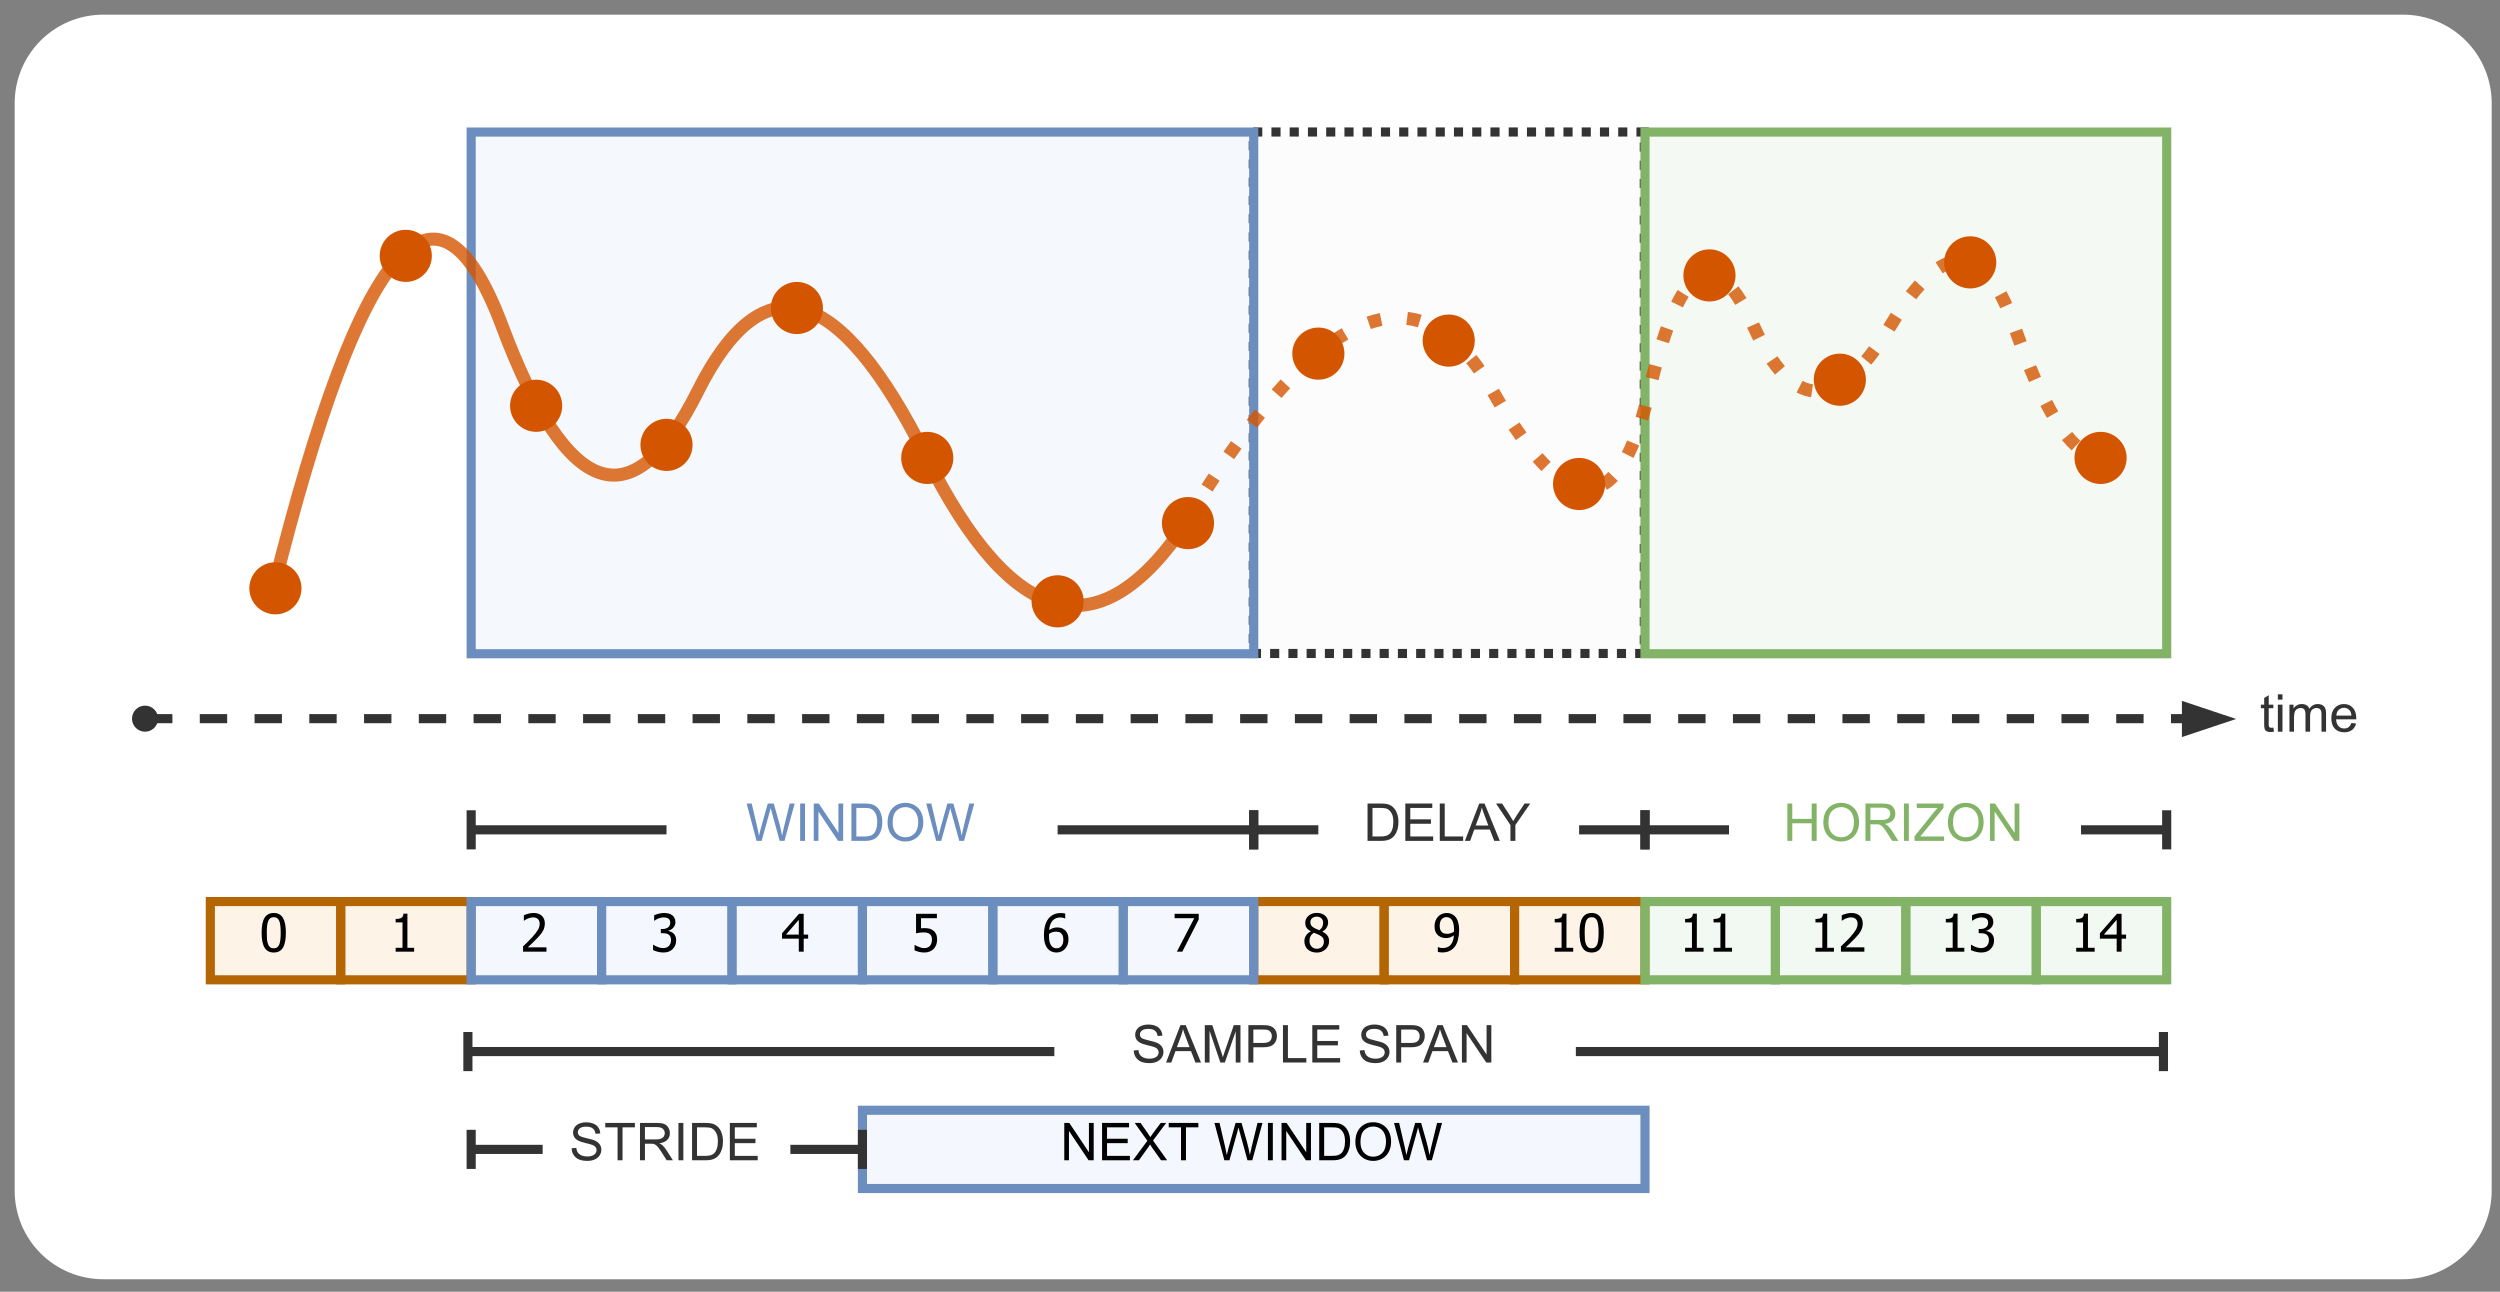 <?xml version="1.0" encoding="UTF-8" standalone="no"?>
<svg
        width="575.04pt"
        height="297.12pt"
        viewBox="0 0 575.04 297.12"
        version="1.1"
        id="svg415"
        xmlns:xlink="http://www.w3.org/1999/xlink"
        xmlns="http://www.w3.org/2000/svg"
>
  <rect x="0" y="0" width="575.04" height="297.12" fill="#808080" stroke="none"/>
  <defs
     id="defs123">
    <g
       id="g121">
      <g
         id="glyph-0-0" />
      <g
         id="glyph-0-1">
        <path
           d="M 4.75 -6.688 C 4.75 -7.082 4.617 -7.41 4.359 -7.672 C 4.098 -7.93 3.734 -8.062 3.266 -8.062 C 2.836 -8.062 2.488 -7.941 2.219 -7.703 C 1.945 -7.473 1.812 -7.16 1.812 -6.766 C 1.812 -6.473 1.879 -6.227 2.016 -6.031 C 2.16 -5.832 2.375 -5.648 2.656 -5.484 C 2.77 -5.422 2.953 -5.332 3.203 -5.219 C 3.453 -5.102 3.676 -5.008 3.875 -4.938 C 4.219 -5.195 4.445 -5.461 4.562 -5.734 C 4.688 -6.016 4.75 -6.332 4.75 -6.688 Z M 4.922 -2.328 C 4.922 -2.68 4.848 -2.961 4.703 -3.172 C 4.566 -3.391 4.297 -3.609 3.891 -3.828 C 3.754 -3.898 3.578 -3.977 3.359 -4.062 C 3.141 -4.145 2.891 -4.242 2.609 -4.359 C 2.285 -4.148 2.035 -3.883 1.859 -3.562 C 1.691 -3.25 1.609 -2.895 1.609 -2.5 C 1.609 -1.969 1.766 -1.531 2.078 -1.188 C 2.398 -0.844 2.801 -0.672 3.281 -0.672 C 3.781 -0.672 4.176 -0.816 4.469 -1.109 C 4.77 -1.41 4.922 -1.816 4.922 -2.328 Z M 3.281 0.203 C 2.844 0.203 2.445 0.133 2.094 0 C 1.738 -0.125 1.438 -0.305 1.188 -0.547 C 0.938 -0.785 0.75 -1.066 0.625 -1.391 C 0.5 -1.711 0.438 -2.051 0.438 -2.406 C 0.438 -2.883 0.562 -3.32 0.812 -3.719 C 1.062 -4.113 1.426 -4.426 1.906 -4.656 L 1.906 -4.688 C 1.477 -4.938 1.16 -5.207 0.953 -5.5 C 0.742 -5.801 0.641 -6.176 0.641 -6.625 C 0.641 -7.281 0.891 -7.828 1.391 -8.266 C 1.891 -8.703 2.52 -8.922 3.281 -8.922 C 4.07 -8.922 4.707 -8.711 5.188 -8.297 C 5.664 -7.879 5.906 -7.348 5.906 -6.703 C 5.906 -6.316 5.789 -5.93 5.562 -5.547 C 5.332 -5.16 5.004 -4.859 4.578 -4.641 L 4.578 -4.609 C 5.078 -4.367 5.457 -4.078 5.719 -3.734 C 5.988 -3.398 6.125 -2.969 6.125 -2.438 C 6.125 -1.688 5.852 -1.055 5.312 -0.547 C 4.77 -0.047 4.094 0.203 3.281 0.203 Z M 3.281 0.203 "
           id="path3" />
      </g>
      <g
         id="glyph-0-2">
        <path
           d="M 4.875 -5.141 C 4.875 -5.734 4.816 -6.219 4.703 -6.594 C 4.598 -6.969 4.453 -7.254 4.266 -7.453 C 4.086 -7.641 3.91 -7.77 3.734 -7.844 C 3.555 -7.914 3.363 -7.953 3.156 -7.953 C 2.676 -7.953 2.289 -7.781 2 -7.438 C 1.719 -7.094 1.578 -6.594 1.578 -5.938 C 1.578 -5.57 1.625 -5.27 1.719 -5.031 C 1.812 -4.789 1.969 -4.582 2.188 -4.406 C 2.332 -4.289 2.5 -4.211 2.688 -4.172 C 2.875 -4.129 3.07 -4.109 3.281 -4.109 C 3.531 -4.109 3.801 -4.148 4.094 -4.234 C 4.383 -4.328 4.641 -4.445 4.859 -4.594 C 4.859 -4.645 4.859 -4.719 4.859 -4.812 C 4.867 -4.914 4.875 -5.023 4.875 -5.141 Z M 0.391 -5.891 C 0.391 -6.336 0.461 -6.742 0.609 -7.109 C 0.754 -7.484 0.957 -7.805 1.219 -8.078 C 1.457 -8.336 1.75 -8.539 2.094 -8.688 C 2.445 -8.832 2.805 -8.906 3.172 -8.906 C 3.566 -8.906 3.926 -8.836 4.25 -8.703 C 4.582 -8.566 4.867 -8.367 5.109 -8.109 C 5.41 -7.797 5.641 -7.379 5.797 -6.859 C 5.961 -6.336 6.047 -5.68 6.047 -4.891 C 6.047 -4.16 5.961 -3.473 5.797 -2.828 C 5.641 -2.18 5.406 -1.645 5.094 -1.219 C 4.758 -0.77 4.352 -0.426 3.875 -0.188 C 3.406 0.051 2.828 0.172 2.141 0.172 C 1.984 0.172 1.816 0.16 1.641 0.141 C 1.461 0.129 1.301 0.098 1.156 0.047 L 1.156 -1.078 L 1.203 -1.078 C 1.305 -1.016 1.457 -0.957 1.656 -0.906 C 1.863 -0.863 2.078 -0.844 2.297 -0.844 C 3.066 -0.844 3.672 -1.094 4.109 -1.594 C 4.547 -2.094 4.789 -2.812 4.844 -3.75 C 4.531 -3.539 4.234 -3.383 3.953 -3.281 C 3.672 -3.188 3.363 -3.141 3.031 -3.141 C 2.707 -3.141 2.41 -3.176 2.141 -3.25 C 1.879 -3.32 1.613 -3.457 1.344 -3.656 C 1.031 -3.895 0.789 -4.195 0.625 -4.562 C 0.469 -4.926 0.391 -5.367 0.391 -5.891 Z M 0.391 -5.891 "
           id="path6" />
      </g>
      <g
         id="glyph-0-3">
        <path
           d="M 5.578 0 L 1.328 0 L 1.328 -0.891 L 2.906 -0.891 L 2.906 -6.734 L 1.328 -6.734 L 1.328 -7.531 C 1.922 -7.531 2.359 -7.613 2.641 -7.781 C 2.93 -7.957 3.094 -8.281 3.125 -8.75 L 4.031 -8.75 L 4.031 -0.891 L 5.578 -0.891 Z M 5.578 0 "
           id="path9" />
      </g>
      <g
         id="glyph-0-4">
        <path
           d="M 6.062 -4.359 C 6.062 -2.797 5.832 -1.645 5.375 -0.906 C 4.926 -0.176 4.227 0.188 3.281 0.188 C 2.312 0.188 1.602 -0.188 1.156 -0.938 C 0.707 -1.688 0.484 -2.828 0.484 -4.359 C 0.484 -5.93 0.711 -7.082 1.172 -7.812 C 1.629 -8.539 2.332 -8.906 3.281 -8.906 C 4.238 -8.906 4.941 -8.523 5.391 -7.766 C 5.836 -7.016 6.062 -5.879 6.062 -4.359 Z M 4.562 -1.703 C 4.676 -1.992 4.754 -2.359 4.797 -2.797 C 4.848 -3.242 4.875 -3.766 4.875 -4.359 C 4.875 -4.961 4.848 -5.484 4.797 -5.922 C 4.754 -6.367 4.676 -6.738 4.562 -7.031 C 4.445 -7.32 4.285 -7.547 4.078 -7.703 C 3.867 -7.859 3.602 -7.938 3.281 -7.938 C 2.957 -7.938 2.688 -7.859 2.469 -7.703 C 2.258 -7.547 2.098 -7.316 1.984 -7.016 C 1.867 -6.711 1.785 -6.332 1.734 -5.875 C 1.691 -5.426 1.672 -4.922 1.672 -4.359 C 1.672 -3.742 1.688 -3.227 1.719 -2.812 C 1.758 -2.406 1.844 -2.039 1.969 -1.719 C 2.082 -1.414 2.242 -1.18 2.453 -1.016 C 2.66 -0.859 2.938 -0.781 3.281 -0.781 C 3.602 -0.781 3.867 -0.859 4.078 -1.016 C 4.285 -1.172 4.445 -1.398 4.562 -1.703 Z M 4.562 -1.703 "
           id="path12" />
      </g>
      <g
         id="glyph-0-5">
        <path
           d="M 6.031 0 L 0.641 0 L 0.641 -1.219 C 1.023 -1.594 1.391 -1.945 1.734 -2.281 C 2.078 -2.613 2.414 -2.961 2.75 -3.328 C 3.406 -4.055 3.852 -4.641 4.094 -5.078 C 4.344 -5.523 4.469 -5.984 4.469 -6.453 C 4.469 -6.691 4.426 -6.898 4.344 -7.078 C 4.27 -7.266 4.164 -7.422 4.031 -7.547 C 3.895 -7.66 3.738 -7.742 3.562 -7.797 C 3.383 -7.859 3.188 -7.891 2.969 -7.891 C 2.758 -7.891 2.547 -7.863 2.328 -7.812 C 2.117 -7.758 1.922 -7.695 1.734 -7.625 C 1.566 -7.551 1.406 -7.469 1.25 -7.375 C 1.102 -7.281 0.984 -7.203 0.891 -7.141 L 0.828 -7.141 L 0.828 -8.375 C 1.066 -8.5 1.398 -8.617 1.828 -8.734 C 2.266 -8.848 2.676 -8.906 3.062 -8.906 C 3.875 -8.906 4.508 -8.688 4.969 -8.25 C 5.426 -7.82 5.656 -7.238 5.656 -6.5 C 5.656 -6.164 5.613 -5.852 5.531 -5.562 C 5.457 -5.27 5.348 -5.004 5.203 -4.766 C 5.066 -4.504 4.895 -4.25 4.688 -4 C 4.488 -3.75 4.273 -3.504 4.047 -3.266 C 3.68 -2.867 3.27 -2.453 2.812 -2.016 C 2.363 -1.586 2.004 -1.25 1.734 -1 L 6.031 -1 Z M 6.031 0 "
           id="path15" />
      </g>
      <g
         id="glyph-0-6">
        <path
           d="M 3 -7.891 C 2.781 -7.891 2.566 -7.863 2.359 -7.812 C 2.148 -7.758 1.941 -7.695 1.734 -7.625 C 1.547 -7.539 1.383 -7.457 1.25 -7.375 C 1.113 -7.289 0.988 -7.207 0.875 -7.125 L 0.812 -7.125 L 0.812 -8.375 C 1.062 -8.508 1.406 -8.629 1.844 -8.734 C 2.281 -8.848 2.695 -8.906 3.094 -8.906 C 3.488 -8.906 3.832 -8.863 4.125 -8.781 C 4.414 -8.707 4.68 -8.586 4.922 -8.422 C 5.18 -8.234 5.375 -8.004 5.5 -7.734 C 5.633 -7.473 5.703 -7.16 5.703 -6.797 C 5.703 -6.316 5.539 -5.895 5.219 -5.531 C 4.906 -5.176 4.531 -4.945 4.094 -4.844 L 4.094 -4.766 C 4.27 -4.734 4.461 -4.672 4.672 -4.578 C 4.891 -4.492 5.086 -4.367 5.266 -4.203 C 5.441 -4.035 5.586 -3.816 5.703 -3.547 C 5.816 -3.285 5.875 -2.969 5.875 -2.594 C 5.875 -2.195 5.805 -1.832 5.672 -1.5 C 5.535 -1.176 5.344 -0.883 5.094 -0.625 C 4.844 -0.363 4.535 -0.16 4.172 -0.016 C 3.816 0.117 3.41 0.188 2.953 0.188 C 2.516 0.188 2.082 0.129 1.656 0.016 C 1.227 -0.086 0.863 -0.211 0.562 -0.359 L 0.562 -1.594 L 0.656 -1.594 C 0.895 -1.414 1.223 -1.242 1.641 -1.078 C 2.055 -0.91 2.473 -0.828 2.891 -0.828 C 3.117 -0.828 3.352 -0.863 3.594 -0.938 C 3.844 -1.02 4.047 -1.145 4.203 -1.312 C 4.359 -1.488 4.477 -1.68 4.562 -1.891 C 4.645 -2.098 4.688 -2.359 4.688 -2.672 C 4.688 -2.984 4.641 -3.238 4.547 -3.438 C 4.453 -3.645 4.32 -3.812 4.156 -3.938 C 4 -4.051 3.805 -4.129 3.578 -4.172 C 3.348 -4.223 3.102 -4.25 2.844 -4.25 L 2.344 -4.25 L 2.344 -5.219 L 2.734 -5.219 C 3.266 -5.219 3.691 -5.344 4.016 -5.594 C 4.348 -5.844 4.516 -6.207 4.516 -6.688 C 4.516 -6.906 4.473 -7.094 4.391 -7.25 C 4.305 -7.406 4.195 -7.531 4.062 -7.625 C 3.914 -7.727 3.75 -7.797 3.562 -7.828 C 3.383 -7.867 3.195 -7.891 3 -7.891 Z M 3 -7.891 "
           id="path18" />
      </g>
      <g
         id="glyph-0-7">
        <path
           d="M 6.25 -3 L 5.219 -3 L 5.219 0 L 4.094 0 L 4.094 -3 L 0.234 -3 L 0.234 -4.234 L 4.141 -8.719 L 5.219 -8.719 L 5.219 -3.938 L 6.25 -3.938 Z M 4.094 -3.938 L 4.094 -7.344 L 1.156 -3.938 Z M 4.094 -3.938 "
           id="path21" />
      </g>
      <g
         id="glyph-0-8">
        <path
           d="M 5.922 -2.781 C 5.922 -2.352 5.852 -1.957 5.719 -1.594 C 5.582 -1.238 5.395 -0.93 5.156 -0.672 C 4.906 -0.41 4.598 -0.203 4.234 -0.047 C 3.867 0.109 3.461 0.188 3.016 0.188 C 2.598 0.188 2.188 0.141 1.781 0.047 C 1.375 -0.047 1.023 -0.164 0.734 -0.312 L 0.734 -1.547 L 0.812 -1.547 C 0.895 -1.484 1.02 -1.41 1.188 -1.328 C 1.363 -1.242 1.551 -1.164 1.75 -1.094 C 1.977 -1.008 2.188 -0.941 2.375 -0.891 C 2.57 -0.848 2.789 -0.828 3.031 -0.828 C 3.258 -0.828 3.484 -0.867 3.703 -0.953 C 3.93 -1.035 4.129 -1.172 4.297 -1.359 C 4.43 -1.535 4.535 -1.738 4.609 -1.969 C 4.691 -2.195 4.734 -2.469 4.734 -2.781 C 4.734 -3.094 4.691 -3.348 4.609 -3.547 C 4.523 -3.742 4.406 -3.906 4.25 -4.031 C 4.07 -4.188 3.863 -4.289 3.625 -4.344 C 3.383 -4.406 3.113 -4.438 2.812 -4.438 C 2.488 -4.438 2.164 -4.41 1.844 -4.359 C 1.531 -4.316 1.273 -4.273 1.078 -4.234 L 1.078 -8.719 L 5.875 -8.719 L 5.875 -7.703 L 2.219 -7.703 L 2.219 -5.375 C 2.352 -5.395 2.488 -5.406 2.625 -5.406 C 2.77 -5.414 2.895 -5.422 3 -5.422 C 3.445 -5.422 3.82 -5.383 4.125 -5.312 C 4.438 -5.238 4.738 -5.094 5.031 -4.875 C 5.32 -4.656 5.539 -4.379 5.688 -4.047 C 5.844 -3.723 5.922 -3.301 5.922 -2.781 Z M 5.922 -2.781 "
           id="path24" />
      </g>
      <g
         id="glyph-0-9">
        <path
           d="M 6.156 -2.828 C 6.156 -2.379 6.082 -1.961 5.938 -1.578 C 5.789 -1.203 5.594 -0.891 5.344 -0.641 C 5.082 -0.367 4.785 -0.16 4.453 -0.016 C 4.129 0.117 3.773 0.188 3.391 0.188 C 2.992 0.188 2.633 0.117 2.312 -0.016 C 1.988 -0.148 1.703 -0.348 1.453 -0.609 C 1.16 -0.922 0.926 -1.344 0.75 -1.875 C 0.582 -2.406 0.5 -3.055 0.5 -3.828 C 0.5 -4.586 0.578 -5.27 0.734 -5.875 C 0.891 -6.488 1.129 -7.023 1.453 -7.484 C 1.766 -7.922 2.172 -8.266 2.672 -8.516 C 3.172 -8.766 3.75 -8.891 4.406 -8.891 C 4.602 -8.891 4.785 -8.879 4.953 -8.859 C 5.117 -8.836 5.27 -8.805 5.406 -8.766 L 5.406 -7.641 L 5.344 -7.641 C 5.238 -7.703 5.086 -7.754 4.891 -7.797 C 4.691 -7.848 4.477 -7.875 4.25 -7.875 C 3.531 -7.875 2.945 -7.629 2.5 -7.141 C 2.051 -6.648 1.785 -5.926 1.703 -4.969 C 1.973 -5.156 2.254 -5.301 2.547 -5.406 C 2.848 -5.52 3.172 -5.578 3.516 -5.578 C 3.859 -5.578 4.156 -5.539 4.406 -5.469 C 4.664 -5.406 4.93 -5.27 5.203 -5.062 C 5.523 -4.812 5.766 -4.5 5.922 -4.125 C 6.078 -3.758 6.156 -3.328 6.156 -2.828 Z M 4.969 -2.781 C 4.969 -3.145 4.922 -3.445 4.828 -3.688 C 4.734 -3.926 4.582 -4.133 4.375 -4.312 C 4.219 -4.438 4.039 -4.516 3.844 -4.547 C 3.656 -4.586 3.461 -4.609 3.266 -4.609 C 2.984 -4.609 2.711 -4.566 2.453 -4.484 C 2.203 -4.398 1.953 -4.281 1.703 -4.125 C 1.691 -4.039 1.68 -3.957 1.672 -3.875 C 1.672 -3.801 1.672 -3.703 1.672 -3.578 C 1.672 -2.973 1.727 -2.484 1.844 -2.109 C 1.969 -1.742 2.117 -1.461 2.297 -1.266 C 2.461 -1.086 2.633 -0.961 2.812 -0.891 C 2.988 -0.816 3.18 -0.781 3.391 -0.781 C 3.859 -0.781 4.238 -0.945 4.531 -1.281 C 4.82 -1.613 4.969 -2.113 4.969 -2.781 Z M 4.969 -2.781 "
           id="path27" />
      </g>
      <g
         id="glyph-0-10">
        <path
           d="M 6.125 -7.422 L 2.344 0 L 1.094 0 L 5.094 -7.703 L 0.578 -7.703 L 0.578 -8.719 L 6.125 -8.719 Z M 6.125 -7.422 "
           id="path30" />
      </g>
      <g
         id="glyph-1-0" />
      <g
         id="glyph-1-1">
        <path
           d="M 3.094 -0.938 L 3.25 -0.016 C 2.945 0.047 2.68 0.078 2.453 0.078 C 2.066 0.078 1.77 0.02 1.562 -0.094 C 1.352 -0.219 1.203 -0.379 1.109 -0.578 C 1.023 -0.773 0.984 -1.191 0.984 -1.828 L 0.984 -5.406 L 0.219 -5.406 L 0.219 -6.219 L 0.984 -6.219 L 0.984 -7.766 L 2.031 -8.391 L 2.031 -6.219 L 3.094 -6.219 L 3.094 -5.406 L 2.031 -5.406 L 2.031 -1.766 C 2.031 -1.461 2.047 -1.27 2.078 -1.188 C 2.117 -1.102 2.18 -1.035 2.266 -0.984 C 2.348 -0.93 2.469 -0.906 2.625 -0.906 C 2.75 -0.906 2.906 -0.914 3.094 -0.938 Z M 3.094 -0.938 "
           id="path34" />
      </g>
      <g
         id="glyph-1-2">
        <path
           d="M 0.797 -7.375 L 0.797 -8.594 L 1.859 -8.594 L 1.859 -7.375 Z M 0.797 0 L 0.797 -6.219 L 1.859 -6.219 L 1.859 0 Z M 0.797 0 "
           id="path37" />
      </g>
      <g
         id="glyph-1-3">
        <path
           d="M 0.797 0 L 0.797 -6.219 L 1.734 -6.219 L 1.734 -5.344 C 1.93 -5.656 2.191 -5.898 2.516 -6.078 C 2.836 -6.266 3.207 -6.359 3.625 -6.359 C 4.082 -6.359 4.457 -6.266 4.75 -6.078 C 5.051 -5.891 5.258 -5.625 5.375 -5.281 C 5.875 -6 6.516 -6.359 7.297 -6.359 C 7.922 -6.359 8.395 -6.188 8.719 -5.844 C 9.051 -5.508 9.219 -4.984 9.219 -4.266 L 9.219 0 L 8.172 0 L 8.172 -3.922 C 8.172 -4.336 8.133 -4.641 8.062 -4.828 C 8 -5.016 7.879 -5.164 7.703 -5.281 C 7.523 -5.395 7.312 -5.453 7.062 -5.453 C 6.625 -5.453 6.258 -5.305 5.969 -5.016 C 5.688 -4.723 5.547 -4.254 5.547 -3.609 L 5.547 0 L 4.484 0 L 4.484 -4.047 C 4.484 -4.516 4.395 -4.863 4.219 -5.094 C 4.051 -5.332 3.773 -5.453 3.391 -5.453 C 3.086 -5.453 2.812 -5.375 2.562 -5.219 C 2.312 -5.062 2.129 -4.832 2.016 -4.531 C 1.898 -4.227 1.844 -3.797 1.844 -3.234 L 1.844 0 Z M 0.797 0 "
           id="path40" />
      </g>
      <g
         id="glyph-1-4">
        <path
           d="M 5.047 -2 L 6.141 -1.875 C 5.973 -1.238 5.656 -0.742 5.188 -0.391 C 4.719 -0.035 4.125 0.141 3.406 0.141 C 2.5 0.141 1.773 -0.141 1.234 -0.703 C 0.703 -1.266 0.438 -2.051 0.438 -3.062 C 0.438 -4.102 0.707 -4.91 1.25 -5.484 C 1.789 -6.066 2.488 -6.359 3.344 -6.359 C 4.176 -6.359 4.852 -6.078 5.375 -5.516 C 5.906 -4.953 6.172 -4.156 6.172 -3.125 C 6.172 -3.062 6.172 -2.969 6.172 -2.844 L 1.531 -2.844 C 1.57 -2.156 1.766 -1.629 2.109 -1.266 C 2.453 -0.91 2.883 -0.734 3.406 -0.734 C 3.789 -0.734 4.117 -0.832 4.391 -1.031 C 4.672 -1.238 4.891 -1.562 5.047 -2 Z M 1.594 -3.703 L 5.062 -3.703 C 5.02 -4.234 4.891 -4.629 4.672 -4.891 C 4.328 -5.297 3.891 -5.5 3.359 -5.5 C 2.867 -5.5 2.457 -5.336 2.125 -5.016 C 1.801 -4.691 1.625 -4.254 1.594 -3.703 Z M 1.594 -3.703 "
           id="path43" />
      </g>
      <g
         id="glyph-1-5">
        <path
           d="M 0.969 0 L 0.969 -8.594 L 2.094 -8.594 L 2.094 -5.062 L 6.562 -5.062 L 6.562 -8.594 L 7.703 -8.594 L 7.703 0 L 6.562 0 L 6.562 -4.047 L 2.094 -4.047 L 2.094 0 Z M 0.969 0 "
           id="path46" />
      </g>
      <g
         id="glyph-1-6">
        <path
           d="M 0.578 -4.188 C 0.578 -5.613 0.957 -6.727 1.719 -7.531 C 2.488 -8.344 3.477 -8.75 4.688 -8.75 C 5.488 -8.75 6.207 -8.555 6.844 -8.172 C 7.477 -7.797 7.961 -7.27 8.297 -6.594 C 8.629 -5.914 8.797 -5.145 8.797 -4.281 C 8.797 -3.414 8.617 -2.641 8.266 -1.953 C 7.91 -1.266 7.41 -0.742 6.766 -0.391 C 6.129 -0.035 5.438 0.141 4.688 0.141 C 3.875 0.141 3.148 -0.051 2.516 -0.438 C 1.879 -0.832 1.395 -1.363 1.062 -2.031 C 0.738 -2.707 0.578 -3.426 0.578 -4.188 Z M 1.75 -4.172 C 1.75 -3.129 2.023 -2.312 2.578 -1.719 C 3.141 -1.125 3.844 -0.828 4.688 -0.828 C 5.539 -0.828 6.242 -1.125 6.797 -1.719 C 7.348 -2.32 7.625 -3.18 7.625 -4.297 C 7.625 -4.992 7.504 -5.602 7.266 -6.125 C 7.035 -6.645 6.691 -7.047 6.234 -7.328 C 5.773 -7.617 5.266 -7.766 4.703 -7.766 C 3.898 -7.766 3.207 -7.488 2.625 -6.938 C 2.039 -6.383 1.75 -5.461 1.75 -4.172 Z M 1.75 -4.172 "
           id="path49" />
      </g>
      <g
         id="glyph-1-7">
        <path
           d="M 0.938 0 L 0.938 -8.594 L 4.75 -8.594 C 5.52 -8.594 6.102 -8.516 6.5 -8.359 C 6.895 -8.203 7.211 -7.926 7.453 -7.531 C 7.691 -7.145 7.812 -6.719 7.812 -6.25 C 7.812 -5.633 7.613 -5.117 7.219 -4.703 C 6.82 -4.285 6.211 -4.02 5.391 -3.906 C 5.691 -3.758 5.922 -3.617 6.078 -3.484 C 6.41 -3.18 6.723 -2.801 7.016 -2.344 L 8.516 0 L 7.078 0 L 5.953 -1.781 C 5.617 -2.301 5.344 -2.695 5.125 -2.969 C 4.914 -3.238 4.723 -3.426 4.547 -3.531 C 4.379 -3.645 4.207 -3.727 4.031 -3.781 C 3.906 -3.801 3.695 -3.812 3.406 -3.812 L 2.078 -3.812 L 2.078 0 Z M 2.078 -4.797 L 4.531 -4.797 C 5.039 -4.797 5.441 -4.848 5.734 -4.953 C 6.035 -5.066 6.258 -5.238 6.406 -5.469 C 6.562 -5.707 6.641 -5.969 6.641 -6.25 C 6.641 -6.656 6.488 -6.988 6.188 -7.25 C 5.895 -7.508 5.43 -7.641 4.797 -7.641 L 2.078 -7.641 Z M 2.078 -4.797 "
           id="path52" />
      </g>
      <g
         id="glyph-1-8">
        <path
           d="M 1.125 0 L 1.125 -8.594 L 2.25 -8.594 L 2.25 0 Z M 1.125 0 "
           id="path55" />
      </g>
      <g
         id="glyph-1-9">
        <path
           d="M 0.234 0 L 0.234 -1.062 L 4.641 -6.562 C 4.953 -6.945 5.25 -7.285 5.531 -7.578 L 0.734 -7.578 L 0.734 -8.594 L 6.891 -8.594 L 6.891 -7.578 L 2.062 -1.625 L 1.547 -1.016 L 7.031 -1.016 L 7.031 0 Z M 0.234 0 "
           id="path58" />
      </g>
      <g
         id="glyph-1-10">
        <path
           d="M 0.922 0 L 0.922 -8.594 L 2.078 -8.594 L 6.594 -1.844 L 6.594 -8.594 L 7.688 -8.594 L 7.688 0 L 6.516 0 L 2 -6.75 L 2 0 Z M 0.922 0 "
           id="path61" />
      </g>
      <g
         id="glyph-1-11">
        <path
           d="M 0.922 0 L 0.922 -8.594 L 3.891 -8.594 C 4.555 -8.594 5.066 -8.551 5.422 -8.469 C 5.91 -8.352 6.328 -8.148 6.672 -7.859 C 7.129 -7.473 7.469 -6.977 7.688 -6.375 C 7.914 -5.781 8.031 -5.102 8.031 -4.344 C 8.031 -3.688 7.953 -3.109 7.797 -2.609 C 7.648 -2.109 7.457 -1.691 7.219 -1.359 C 6.977 -1.023 6.711 -0.766 6.422 -0.578 C 6.141 -0.391 5.801 -0.242 5.406 -0.141 C 5.008 -0.047 4.551 0 4.031 0 Z M 2.062 -1.016 L 3.891 -1.016 C 4.461 -1.016 4.91 -1.066 5.234 -1.172 C 5.555 -1.273 5.812 -1.426 6 -1.625 C 6.27 -1.883 6.477 -2.242 6.625 -2.703 C 6.781 -3.16 6.859 -3.711 6.859 -4.359 C 6.859 -5.254 6.707 -5.941 6.406 -6.422 C 6.113 -6.91 5.758 -7.238 5.344 -7.406 C 5.031 -7.52 4.539 -7.578 3.875 -7.578 L 2.062 -7.578 Z M 2.062 -1.016 "
           id="path64" />
      </g>
      <g
         id="glyph-1-12">
        <path
           d="M 0.953 0 L 0.953 -8.594 L 7.156 -8.594 L 7.156 -7.578 L 2.094 -7.578 L 2.094 -4.953 L 6.844 -4.953 L 6.844 -3.938 L 2.094 -3.938 L 2.094 -1.016 L 7.359 -1.016 L 7.359 0 Z M 0.953 0 "
           id="path67" />
      </g>
      <g
         id="glyph-1-13">
        <path
           d="M 0.875 0 L 0.875 -8.594 L 2.016 -8.594 L 2.016 -1.016 L 6.25 -1.016 L 6.25 0 Z M 0.875 0 "
           id="path70" />
      </g>
      <g
         id="glyph-1-14">
        <path
           d="M -0.016 0 L 3.281 -8.594 L 4.5 -8.594 L 8.016 0 L 6.734 0 L 5.719 -2.609 L 2.141 -2.609 L 1.188 0 Z M 2.469 -3.531 L 5.375 -3.531 L 4.484 -5.906 C 4.203 -6.625 4 -7.219 3.875 -7.688 C 3.758 -7.133 3.602 -6.586 3.406 -6.047 Z M 2.469 -3.531 "
           id="path73" />
      </g>
      <g
         id="glyph-1-15">
        <path
           d="M 3.344 0 L 3.344 -3.641 L 0.031 -8.594 L 1.422 -8.594 L 3.109 -6 C 3.422 -5.52 3.711 -5.035 3.984 -4.547 C 4.242 -4.992 4.555 -5.5 4.922 -6.062 L 6.594 -8.594 L 7.906 -8.594 L 4.484 -3.641 L 4.484 0 Z M 3.344 0 "
           id="path76" />
      </g>
      <g
         id="glyph-1-16">
        <path
           d="M 2.422 0 L 0.141 -8.594 L 1.312 -8.594 L 2.625 -2.953 C 2.758 -2.367 2.879 -1.785 2.984 -1.203 C 3.203 -2.117 3.332 -2.648 3.375 -2.797 L 5 -8.594 L 6.375 -8.594 L 7.609 -4.25 C 7.91 -3.164 8.133 -2.148 8.281 -1.203 C 8.383 -1.742 8.523 -2.367 8.703 -3.078 L 10.047 -8.594 L 11.188 -8.594 L 8.844 0 L 7.734 0 L 5.938 -6.547 C 5.781 -7.086 5.688 -7.422 5.656 -7.547 C 5.57 -7.16 5.488 -6.828 5.406 -6.547 L 3.594 0 Z M 2.422 0 "
           id="path79" />
      </g>
      <g
         id="glyph-1-17">
        <path
           d="M 0.547 -2.766 L 1.609 -2.859 C 1.66 -2.422 1.781 -2.066 1.969 -1.797 C 2.156 -1.523 2.441 -1.301 2.828 -1.125 C 3.223 -0.957 3.664 -0.875 4.156 -0.875 C 4.582 -0.875 4.961 -0.938 5.297 -1.062 C 5.629 -1.195 5.875 -1.375 6.031 -1.594 C 6.195 -1.82 6.281 -2.066 6.281 -2.328 C 6.281 -2.598 6.203 -2.832 6.047 -3.031 C 5.891 -3.238 5.633 -3.41 5.281 -3.547 C 5.039 -3.641 4.523 -3.781 3.734 -3.969 C 2.953 -4.156 2.406 -4.332 2.094 -4.5 C 1.676 -4.719 1.367 -4.984 1.172 -5.297 C 0.973 -5.617 0.875 -5.977 0.875 -6.375 C 0.875 -6.801 0.992 -7.203 1.234 -7.578 C 1.484 -7.961 1.844 -8.25 2.312 -8.438 C 2.789 -8.633 3.316 -8.734 3.891 -8.734 C 4.523 -8.734 5.086 -8.629 5.578 -8.422 C 6.066 -8.223 6.441 -7.922 6.703 -7.516 C 6.961 -7.117 7.102 -6.672 7.125 -6.172 L 6.031 -6.094 C 5.969 -6.633 5.766 -7.039 5.422 -7.312 C 5.086 -7.594 4.594 -7.734 3.938 -7.734 C 3.25 -7.734 2.75 -7.609 2.438 -7.359 C 2.125 -7.109 1.969 -6.805 1.969 -6.453 C 1.969 -6.141 2.078 -5.883 2.297 -5.688 C 2.516 -5.488 3.082 -5.285 4 -5.078 C 4.926 -4.867 5.562 -4.688 5.906 -4.531 C 6.406 -4.289 6.773 -3.992 7.016 -3.641 C 7.254 -3.297 7.375 -2.891 7.375 -2.422 C 7.375 -1.961 7.242 -1.531 6.984 -1.125 C 6.723 -0.727 6.348 -0.414 5.859 -0.188 C 5.367 0.031 4.816 0.141 4.203 0.141 C 3.422 0.141 2.766 0.031 2.234 -0.188 C 1.711 -0.414 1.301 -0.758 1 -1.219 C 0.707 -1.676 0.555 -2.191 0.547 -2.766 Z M 0.547 -2.766 "
           id="path82" />
      </g>
      <g
         id="glyph-1-18">
        <path
           d="M 0.891 0 L 0.891 -8.594 L 2.609 -8.594 L 4.641 -2.516 C 4.828 -1.941 4.961 -1.516 5.047 -1.234 C 5.141 -1.547 5.289 -2.004 5.5 -2.609 L 7.562 -8.594 L 9.094 -8.594 L 9.094 0 L 8 0 L 8 -7.188 L 5.5 0 L 4.469 0 L 1.984 -7.312 L 1.984 0 Z M 0.891 0 "
           id="path85" />
      </g>
      <g
         id="glyph-1-19">
        <path
           d="M 0.922 0 L 0.922 -8.594 L 4.172 -8.594 C 4.734 -8.594 5.164 -8.566 5.469 -8.516 C 5.895 -8.441 6.25 -8.305 6.531 -8.109 C 6.82 -7.91 7.051 -7.633 7.219 -7.281 C 7.395 -6.926 7.484 -6.535 7.484 -6.109 C 7.484 -5.379 7.25 -4.758 6.781 -4.25 C 6.32 -3.75 5.484 -3.5 4.266 -3.5 L 2.062 -3.5 L 2.062 0 Z M 2.062 -4.5 L 4.281 -4.5 C 5.02 -4.5 5.539 -4.633 5.844 -4.906 C 6.156 -5.188 6.312 -5.578 6.312 -6.078 C 6.312 -6.43 6.219 -6.734 6.031 -6.984 C 5.852 -7.242 5.617 -7.414 5.328 -7.5 C 5.129 -7.551 4.773 -7.578 4.266 -7.578 L 2.062 -7.578 Z M 2.062 -4.5 "
           id="path88" />
      </g>
      <g
         id="glyph-1-20" />
      <g
         id="glyph-1-21">
        <path
           d="M 3.109 0 L 3.109 -7.578 L 0.281 -7.578 L 0.281 -8.594 L 7.094 -8.594 L 7.094 -7.578 L 4.25 -7.578 L 4.25 0 Z M 3.109 0 "
           id="path92" />
      </g>
      <g
         id="glyph-2-0" />
      <g
         id="glyph-2-1">
        <path
           d="M 0.922 0 L 0.922 -8.594 L 2.078 -8.594 L 6.594 -1.844 L 6.594 -8.594 L 7.688 -8.594 L 7.688 0 L 6.516 0 L 2 -6.75 L 2 0 Z M 0.922 0 "
           id="path96" />
      </g>
      <g
         id="glyph-2-2">
        <path
           d="M 0.953 0 L 0.953 -8.594 L 7.156 -8.594 L 7.156 -7.578 L 2.094 -7.578 L 2.094 -4.953 L 6.844 -4.953 L 6.844 -3.938 L 2.094 -3.938 L 2.094 -1.016 L 7.359 -1.016 L 7.359 0 Z M 0.953 0 "
           id="path99" />
      </g>
      <g
         id="glyph-2-3">
        <path
           d="M 0.047 0 L 3.375 -4.484 L 0.453 -8.594 L 1.797 -8.594 L 3.359 -6.391 C 3.68 -5.93 3.91 -5.578 4.047 -5.328 C 4.242 -5.641 4.473 -5.969 4.734 -6.312 L 6.453 -8.594 L 7.688 -8.594 L 4.672 -4.547 L 7.922 0 L 6.516 0 L 4.359 -3.062 C 4.234 -3.238 4.109 -3.43 3.984 -3.641 C 3.797 -3.328 3.66 -3.113 3.578 -3 L 1.422 0 Z M 0.047 0 "
           id="path102" />
      </g>
      <g
         id="glyph-2-4">
        <path
           d="M 3.109 0 L 3.109 -7.578 L 0.281 -7.578 L 0.281 -8.594 L 7.094 -8.594 L 7.094 -7.578 L 4.25 -7.578 L 4.25 0 Z M 3.109 0 "
           id="path105" />
      </g>
      <g
         id="glyph-2-5" />
      <g
         id="glyph-2-6">
        <path
           d="M 2.422 0 L 0.141 -8.594 L 1.312 -8.594 L 2.625 -2.953 C 2.758 -2.367 2.879 -1.785 2.984 -1.203 C 3.203 -2.117 3.332 -2.648 3.375 -2.797 L 5 -8.594 L 6.375 -8.594 L 7.609 -4.25 C 7.91 -3.164 8.133 -2.148 8.281 -1.203 C 8.383 -1.742 8.523 -2.367 8.703 -3.078 L 10.047 -8.594 L 11.188 -8.594 L 8.844 0 L 7.734 0 L 5.938 -6.547 C 5.781 -7.086 5.688 -7.422 5.656 -7.547 C 5.57 -7.16 5.488 -6.828 5.406 -6.547 L 3.594 0 Z M 2.422 0 "
           id="path109" />
      </g>
      <g
         id="glyph-2-7">
        <path
           d="M 1.125 0 L 1.125 -8.594 L 2.25 -8.594 L 2.25 0 Z M 1.125 0 "
           id="path112" />
      </g>
      <g
         id="glyph-2-8">
        <path
           d="M 0.922 0 L 0.922 -8.594 L 3.891 -8.594 C 4.555 -8.594 5.066 -8.551 5.422 -8.469 C 5.91 -8.352 6.328 -8.148 6.672 -7.859 C 7.129 -7.473 7.469 -6.977 7.688 -6.375 C 7.914 -5.781 8.031 -5.102 8.031 -4.344 C 8.031 -3.688 7.953 -3.109 7.797 -2.609 C 7.648 -2.109 7.457 -1.691 7.219 -1.359 C 6.977 -1.023 6.711 -0.766 6.422 -0.578 C 6.141 -0.391 5.801 -0.242 5.406 -0.141 C 5.008 -0.047 4.551 0 4.031 0 Z M 2.062 -1.016 L 3.891 -1.016 C 4.461 -1.016 4.91 -1.066 5.234 -1.172 C 5.555 -1.273 5.812 -1.426 6 -1.625 C 6.27 -1.883 6.477 -2.242 6.625 -2.703 C 6.781 -3.16 6.859 -3.711 6.859 -4.359 C 6.859 -5.254 6.707 -5.941 6.406 -6.422 C 6.113 -6.91 5.758 -7.238 5.344 -7.406 C 5.031 -7.52 4.539 -7.578 3.875 -7.578 L 2.062 -7.578 Z M 2.062 -1.016 "
           id="path115" />
      </g>
      <g
         id="glyph-2-9">
        <path
           d="M 0.578 -4.188 C 0.578 -5.613 0.957 -6.727 1.719 -7.531 C 2.488 -8.344 3.477 -8.75 4.688 -8.75 C 5.488 -8.75 6.207 -8.555 6.844 -8.172 C 7.477 -7.797 7.961 -7.27 8.297 -6.594 C 8.629 -5.914 8.797 -5.145 8.797 -4.281 C 8.797 -3.414 8.617 -2.641 8.266 -1.953 C 7.91 -1.266 7.41 -0.742 6.766 -0.391 C 6.129 -0.035 5.438 0.141 4.688 0.141 C 3.875 0.141 3.148 -0.051 2.516 -0.438 C 1.879 -0.832 1.395 -1.363 1.062 -2.031 C 0.738 -2.707 0.578 -3.426 0.578 -4.188 Z M 1.75 -4.172 C 1.75 -3.129 2.023 -2.312 2.578 -1.719 C 3.141 -1.125 3.844 -0.828 4.688 -0.828 C 5.539 -0.828 6.242 -1.125 6.797 -1.719 C 7.348 -2.32 7.625 -3.18 7.625 -4.297 C 7.625 -4.992 7.504 -5.602 7.266 -6.125 C 7.035 -6.645 6.691 -7.047 6.234 -7.328 C 5.773 -7.617 5.266 -7.766 4.703 -7.766 C 3.898 -7.766 3.207 -7.488 2.625 -6.938 C 2.039 -6.383 1.75 -5.461 1.75 -4.172 Z M 1.75 -4.172 "
           id="path118" />
      </g>
    </g>
  </defs>
  <path
     fill-rule="nonzero"
     fill="rgb(100%, 100%, 100%)"
     fill-opacity="1"
     d="M 23.734 3.375 L 552.766 3.375 C 553.43 3.375 554.098 3.406 554.762 3.473 C 555.426 3.535 556.082 3.633 556.738 3.766 C 557.391 3.895 558.035 4.059 558.676 4.25 C 559.312 4.445 559.941 4.668 560.555 4.922 C 561.172 5.18 561.773 5.465 562.363 5.777 C 562.949 6.094 563.523 6.434 564.078 6.805 C 564.633 7.176 565.168 7.57 565.68 7.996 C 566.195 8.418 566.691 8.867 567.16 9.336 C 567.633 9.809 568.082 10.301 568.504 10.816 C 568.926 11.332 569.324 11.867 569.695 12.422 C 570.066 12.977 570.406 13.547 570.723 14.137 C 571.035 14.727 571.32 15.328 571.574 15.941 C 571.832 16.559 572.055 17.188 572.25 17.824 C 572.441 18.461 572.605 19.109 572.734 19.762 C 572.863 20.418 572.961 21.074 573.027 21.738 C 573.094 22.402 573.125 23.066 573.125 23.734 L 573.125 273.887 C 573.125 274.555 573.094 275.219 573.027 275.883 C 572.961 276.547 572.863 277.203 572.734 277.859 C 572.605 278.512 572.441 279.16 572.25 279.797 C 572.055 280.434 571.832 281.062 571.574 281.68 C 571.32 282.293 571.035 282.895 570.723 283.484 C 570.406 284.07 570.066 284.645 569.695 285.199 C 569.324 285.754 568.926 286.289 568.504 286.805 C 568.082 287.316 567.633 287.812 567.16 288.285 C 566.691 288.754 566.195 289.203 565.68 289.625 C 565.168 290.047 564.633 290.445 564.078 290.816 C 563.523 291.188 562.949 291.527 562.363 291.844 C 561.773 292.156 561.172 292.441 560.555 292.695 C 559.941 292.953 559.312 293.176 558.676 293.371 C 558.035 293.562 557.391 293.727 556.738 293.855 C 556.082 293.984 555.426 294.082 554.762 294.148 C 554.098 294.215 553.43 294.246 552.766 294.246 L 23.734 294.246 C 23.066 294.246 22.402 294.215 21.738 294.148 C 21.074 294.082 20.418 293.984 19.762 293.855 C 19.109 293.727 18.461 293.562 17.824 293.371 C 17.188 293.176 16.559 292.953 15.941 292.695 C 15.328 292.441 14.727 292.156 14.137 291.844 C 13.547 291.527 12.977 291.188 12.422 290.816 C 11.867 290.445 11.332 290.047 10.816 289.625 C 10.301 289.203 9.809 288.754 9.336 288.285 C 8.867 287.812 8.418 287.316 7.996 286.805 C 7.57 286.289 7.176 285.754 6.805 285.199 C 6.434 284.645 6.094 284.07 5.777 283.484 C 5.465 282.895 5.18 282.293 4.922 281.68 C 4.668 281.062 4.445 280.434 4.25 279.797 C 4.059 279.16 3.895 278.512 3.766 277.859 C 3.633 277.203 3.535 276.547 3.473 275.883 C 3.406 275.219 3.375 274.555 3.375 273.887 L 3.375 23.734 C 3.375 23.066 3.406 22.402 3.473 21.738 C 3.535 21.074 3.633 20.418 3.766 19.762 C 3.895 19.109 4.059 18.461 4.25 17.824 C 4.445 17.188 4.668 16.559 4.922 15.941 C 5.18 15.328 5.465 14.727 5.777 14.137 C 6.094 13.547 6.434 12.977 6.805 12.422 C 7.176 11.867 7.57 11.332 7.996 10.816 C 8.418 10.301 8.867 9.809 9.336 9.336 C 9.809 8.867 10.301 8.418 10.816 7.996 C 11.332 7.57 11.867 7.176 12.422 6.805 C 12.977 6.434 13.547 6.094 14.137 5.777 C 14.727 5.465 15.328 5.18 15.941 4.922 C 16.559 4.668 17.188 4.445 17.824 4.25 C 18.461 4.059 19.109 3.895 19.762 3.766 C 20.418 3.633 21.074 3.535 21.738 3.473 C 22.402 3.406 23.066 3.375 23.734 3.375 Z M 23.734 3.375 "
     id="path125" />
  <path
     fill-rule="nonzero"
     fill="rgb(96.078%, 96.078%, 96.078%)"
     fill-opacity="0.251"
     d="M 288.25 30.363 L 378.211 30.363 L 378.211 150.309 L 288.25 150.309 Z M 288.25 30.363 "
     id="path127" />
  <path
     fill-rule="nonzero"
     fill="rgb(20%, 20%, 20%)"
     fill-opacity="1"
     d="M 292.449 29.312 L 294.547 29.312 L 294.547 31.41 L 292.449 31.41 Z M 296.645 29.312 L 298.746 29.312 L 298.746 31.41 L 296.645 31.41 Z M 300.844 29.312 L 302.941 29.312 L 302.941 31.41 L 300.844 31.41 Z M 305.043 29.312 L 307.141 29.312 L 307.141 31.41 L 305.043 31.41 Z M 309.242 29.312 L 311.34 29.312 L 311.34 31.41 L 309.242 31.41 Z M 313.438 29.312 L 315.539 29.312 L 315.539 31.41 L 313.438 31.41 Z M 317.637 29.312 L 319.734 29.312 L 319.734 31.41 L 317.637 31.41 Z M 321.836 29.312 L 323.934 29.312 L 323.934 31.41 L 321.836 31.41 Z M 326.035 29.312 L 328.133 29.312 L 328.133 31.41 L 326.035 31.41 Z M 330.23 29.312 L 332.332 29.312 L 332.332 31.41 L 330.23 31.41 Z M 334.43 29.312 L 336.527 29.312 L 336.527 31.41 L 334.43 31.41 Z M 338.629 29.312 L 340.727 29.312 L 340.727 31.41 L 338.629 31.41 Z M 342.824 29.312 L 344.926 29.312 L 344.926 31.41 L 342.824 31.41 Z M 347.023 29.312 L 349.125 29.312 L 349.125 31.41 L 347.023 31.41 Z M 351.223 29.312 L 353.32 29.312 L 353.32 31.41 L 351.223 31.41 Z M 355.422 29.312 L 357.52 29.312 L 357.52 31.41 L 355.422 31.41 Z M 359.617 29.312 L 361.719 29.312 L 361.719 31.41 L 359.617 31.41 Z M 363.816 29.312 L 365.914 29.312 L 365.914 31.41 L 363.816 31.41 Z M 368.016 29.312 L 370.113 29.312 L 370.113 31.41 L 368.016 31.41 Z M 372.215 29.312 L 374.312 29.312 L 374.312 31.41 L 372.215 31.41 Z M 376.41 29.312 L 379.262 29.312 L 379.262 30.66 L 377.16 30.66 L 377.16 30.363 L 378.211 30.363 L 378.211 31.41 L 376.41 31.41 Z M 379.262 32.762 L 379.262 34.859 L 377.16 34.859 L 377.16 32.762 Z M 379.262 36.957 L 379.262 39.059 L 377.16 39.059 L 377.16 36.957 Z M 379.262 41.156 L 379.262 43.258 L 377.16 43.258 L 377.16 41.156 Z M 379.262 45.355 L 379.262 47.453 L 377.16 47.453 L 377.16 45.355 Z M 379.262 49.555 L 379.262 51.652 L 377.16 51.652 L 377.16 49.555 Z M 379.262 53.75 L 379.262 55.852 L 377.16 55.852 L 377.16 53.75 Z M 379.262 57.949 L 379.262 60.051 L 377.16 60.051 L 377.16 57.949 Z M 379.262 62.148 L 379.262 64.246 L 377.16 64.246 L 377.16 62.148 Z M 379.262 66.348 L 379.262 68.445 L 377.16 68.445 L 377.16 66.348 Z M 379.262 70.543 L 379.262 72.645 L 377.16 72.645 L 377.16 70.543 Z M 379.262 74.742 L 379.262 76.84 L 377.16 76.84 L 377.16 74.742 Z M 379.262 78.941 L 379.262 81.039 L 377.16 81.039 L 377.16 78.941 Z M 379.262 83.141 L 379.262 85.238 L 377.16 85.238 L 377.16 83.141 Z M 379.262 87.336 L 379.262 89.438 L 377.16 89.438 L 377.16 87.336 Z M 379.262 91.535 L 379.262 93.633 L 377.16 93.633 L 377.16 91.535 Z M 379.262 95.734 L 379.262 97.832 L 377.16 97.832 L 377.16 95.734 Z M 379.262 99.93 L 379.262 102.031 L 377.16 102.031 L 377.16 99.93 Z M 379.262 104.129 L 379.262 106.23 L 377.16 106.23 L 377.16 104.129 Z M 379.262 108.328 L 379.262 110.426 L 377.16 110.426 L 377.16 108.328 Z M 379.262 112.527 L 379.262 114.625 L 377.16 114.625 L 377.16 112.527 Z M 379.262 116.723 L 379.262 118.824 L 377.16 118.824 L 377.16 116.723 Z M 379.262 120.922 L 379.262 123.023 L 377.16 123.023 L 377.16 120.922 Z M 379.262 125.121 L 379.262 127.219 L 377.16 127.219 L 377.16 125.121 Z M 379.262 129.32 L 379.262 131.418 L 377.16 131.418 L 377.16 129.32 Z M 379.262 133.516 L 379.262 135.617 L 377.16 135.617 L 377.16 133.516 Z M 379.262 137.715 L 379.262 139.812 L 377.16 139.812 L 377.16 137.715 Z M 379.262 141.914 L 379.262 144.012 L 377.16 144.012 L 377.16 141.914 Z M 379.262 146.113 L 379.262 148.211 L 377.16 148.211 L 377.16 146.113 Z M 378.211 151.359 L 376.113 151.359 L 376.113 149.262 L 378.211 149.262 Z M 374.012 151.359 L 371.914 151.359 L 371.914 149.262 L 374.012 149.262 Z M 369.812 151.359 L 367.715 151.359 L 367.715 149.262 L 369.812 149.262 Z M 365.617 151.359 L 363.516 151.359 L 363.516 149.262 L 365.617 149.262 Z M 361.418 151.359 L 359.32 151.359 L 359.32 149.262 L 361.418 149.262 Z M 357.219 151.359 L 355.121 151.359 L 355.121 149.262 L 357.219 149.262 Z M 353.023 151.359 L 350.922 151.359 L 350.922 149.262 L 353.023 149.262 Z M 348.824 151.359 L 346.723 151.359 L 346.723 149.262 L 348.824 149.262 Z M 344.625 151.359 L 342.527 151.359 L 342.527 149.262 L 344.625 149.262 Z M 340.426 151.359 L 338.328 151.359 L 338.328 149.262 L 340.426 149.262 Z M 336.23 151.359 L 334.129 151.359 L 334.129 149.262 L 336.23 149.262 Z M 332.031 151.359 L 329.93 151.359 L 329.93 149.262 L 332.031 149.262 Z M 327.832 151.359 L 325.734 151.359 L 325.734 149.262 L 327.832 149.262 Z M 323.633 151.359 L 321.535 151.359 L 321.535 149.262 L 323.633 149.262 Z M 319.438 151.359 L 317.336 151.359 L 317.336 149.262 L 319.438 149.262 Z M 315.238 151.359 L 313.141 151.359 L 313.141 149.262 L 315.238 149.262 Z M 311.039 151.359 L 308.941 151.359 L 308.941 149.262 L 311.039 149.262 Z M 306.84 151.359 L 304.742 151.359 L 304.742 149.262 L 306.84 149.262 Z M 302.645 151.359 L 300.543 151.359 L 300.543 149.262 L 302.645 149.262 Z M 298.445 151.359 L 296.348 151.359 L 296.348 149.262 L 298.445 149.262 Z M 294.246 151.359 L 292.148 151.359 L 292.148 149.262 L 294.246 149.262 Z M 290.051 151.359 L 287.199 151.359 L 287.199 150.012 L 289.301 150.012 L 289.301 150.309 L 288.25 150.309 L 288.25 149.262 L 290.051 149.262 Z M 287.199 147.91 L 287.199 145.812 L 289.301 145.812 L 289.301 147.91 Z M 287.199 143.711 L 287.199 141.613 L 289.301 141.613 L 289.301 143.711 Z M 287.199 139.516 L 287.199 137.414 L 289.301 137.414 L 289.301 139.516 Z M 287.199 135.316 L 287.199 133.219 L 289.301 133.219 L 289.301 135.316 Z M 287.199 131.117 L 287.199 129.02 L 289.301 129.02 L 289.301 131.117 Z M 287.199 126.918 L 287.199 124.82 L 289.301 124.82 L 289.301 126.918 Z M 287.199 122.723 L 287.199 120.621 L 289.301 120.621 L 289.301 122.723 Z M 287.199 118.523 L 287.199 116.426 L 289.301 116.426 L 289.301 118.523 Z M 287.199 114.324 L 287.199 112.227 L 289.301 112.227 L 289.301 114.324 Z M 287.199 110.129 L 287.199 108.027 L 289.301 108.027 L 289.301 110.129 Z M 287.199 105.93 L 287.199 103.828 L 289.301 103.828 L 289.301 105.93 Z M 287.199 101.73 L 287.199 99.633 L 289.301 99.633 L 289.301 101.73 Z M 287.199 97.531 L 287.199 95.434 L 289.301 95.434 L 289.301 97.531 Z M 287.199 93.336 L 287.199 91.234 L 289.301 91.234 L 289.301 93.336 Z M 287.199 89.137 L 287.199 87.039 L 289.301 87.039 L 289.301 89.137 Z M 287.199 84.938 L 287.199 82.84 L 289.301 82.84 L 289.301 84.938 Z M 287.199 80.738 L 287.199 78.641 L 289.301 78.641 L 289.301 80.738 Z M 287.199 76.543 L 287.199 74.441 L 289.301 74.441 L 289.301 76.543 Z M 287.199 72.344 L 287.199 70.246 L 289.301 70.246 L 289.301 72.344 Z M 287.199 68.145 L 287.199 66.047 L 289.301 66.047 L 289.301 68.145 Z M 287.199 63.945 L 287.199 61.848 L 289.301 61.848 L 289.301 63.945 Z M 287.199 59.75 L 287.199 57.648 L 289.301 57.648 L 289.301 59.75 Z M 287.199 55.551 L 287.199 53.453 L 289.301 53.453 L 289.301 55.551 Z M 287.199 51.352 L 287.199 49.254 L 289.301 49.254 L 289.301 51.352 Z M 287.199 47.156 L 287.199 45.055 L 289.301 45.055 L 289.301 47.156 Z M 287.199 42.957 L 287.199 40.855 L 289.301 40.855 L 289.301 42.957 Z M 287.199 38.758 L 287.199 36.66 L 289.301 36.66 L 289.301 38.758 Z M 287.199 34.559 L 287.199 32.461 L 289.301 32.461 L 289.301 34.559 Z M 288.25 29.312 L 290.348 29.312 L 290.348 31.41 L 288.25 31.41 Z M 288.25 29.312 "
     id="path129" />
  <path
     fill-rule="nonzero"
     fill="rgb(83.53%, 90.979%, 83.139%)"
     fill-opacity="0.251"
     stroke-width="2.8"
     stroke-linecap="butt"
     stroke-linejoin="miter"
     stroke="rgb(50.98%, 70.2%, 39.999%)"
     stroke-opacity="1"
     stroke-miterlimit="4"
     d="M 504.001 40.002 L 664.002 40.002 L 664.002 199.999 L 504.001 199.999 Z M 504.001 40.002 "
     transform="matrix(0.75, 0, 0, 0.75, 0.375, 0.375)"
     id="path131" />
  <path
     fill-rule="nonzero"
     fill="rgb(85.489%, 90.979%, 98.819%)"
     fill-opacity="0.251"
     stroke-width="2.8"
     stroke-linecap="butt"
     stroke-linejoin="miter"
     stroke="rgb(42.349%, 55.688%, 74.899%)"
     stroke-opacity="1"
     stroke-miterlimit="4"
     d="M 144 40.002 L 384 40.002 L 384 199.999 L 144 199.999 Z M 144 40.002 "
     transform="matrix(0.75, 0, 0, 0.75, 0.375, 0.375)"
     id="path133" />
  <path
     fill-rule="nonzero"
     fill="rgb(98.039%, 84.309%, 67.45%)"
     fill-opacity="0.302"
     stroke-width="2.8"
     stroke-linecap="butt"
     stroke-linejoin="miter"
     stroke="rgb(70.589%, 39.609%, 1.569%)"
     stroke-opacity="1"
     stroke-miterlimit="4"
     d="M 384 276 L 424.002 276 L 424.002 300 L 384 300 Z M 384 276 "
     transform="matrix(0.75, 0, 0, 0.75, 0.375, 0.375)"
     id="path135" />
  <g
     fill="#000000"
     fill-opacity="1"
     id="g139">
    <use
       xlink:href="#glyph-0-1"
       x="299.589"
       y="218.905"
       id="use137" />
  </g>
  <path
     fill-rule="nonzero"
     fill="rgb(98.039%, 84.309%, 67.45%)"
     fill-opacity="0.302"
     stroke-width="2.8"
     stroke-linecap="butt"
     stroke-linejoin="miter"
     stroke="rgb(70.589%, 39.609%, 1.569%)"
     stroke-opacity="1"
     stroke-miterlimit="4"
     d="M 424.002 276 L 463.999 276 L 463.999 300 L 424.002 300 Z M 424.002 276 "
     transform="matrix(0.75, 0, 0, 0.75, 0.375, 0.375)"
     id="path141" />
  <g
     fill="#000000"
     fill-opacity="1"
     id="g145">
    <use
       xlink:href="#glyph-0-2"
       x="329.575"
       y="218.905"
       id="use143" />
  </g>
  <path
     fill-rule="nonzero"
     fill="rgb(98.039%, 84.309%, 67.45%)"
     fill-opacity="0.302"
     stroke-width="2.8"
     stroke-linecap="butt"
     stroke-linejoin="miter"
     stroke="rgb(70.589%, 39.609%, 1.569%)"
     stroke-opacity="1"
     stroke-miterlimit="4"
     d="M 463.999 276 L 504.001 276 L 504.001 300 L 463.999 300 Z M 463.999 276 "
     transform="matrix(0.75, 0, 0, 0.75, 0.375, 0.375)"
     id="path147" />
  <g
     fill="#000000"
     fill-opacity="1"
     id="g153">
    <use
       xlink:href="#glyph-0-3"
       x="356.283"
       y="218.905"
       id="use149" />
    <use
       xlink:href="#glyph-0-4"
       x="362.831"
       y="218.905"
       id="use151" />
  </g>
  <path
     fill-rule="nonzero"
     fill="rgb(20%, 20%, 20%)"
     fill-opacity="1"
     d="M 33.359 164.254 L 39.656 164.254 L 39.656 166.352 L 33.359 166.352 M 45.953 164.254 L 52.254 164.254 L 52.254 166.352 L 45.953 166.352 M 58.551 164.254 L 64.848 164.254 L 64.848 166.352 L 58.551 166.352 M 71.145 164.254 L 77.441 164.254 L 77.441 166.352 L 71.145 166.352 M 83.738 164.254 L 90.035 164.254 L 90.035 166.352 L 83.738 166.352 M 96.332 164.254 L 102.629 164.254 L 102.629 166.352 L 96.332 166.352 M 108.926 164.254 L 115.227 164.254 L 115.227 166.352 L 108.926 166.352 M 121.523 164.254 L 127.82 164.254 L 127.82 166.352 L 121.523 166.352 M 134.117 164.254 L 140.414 164.254 L 140.414 166.352 L 134.117 166.352 M 146.711 164.254 L 153.008 164.254 L 153.008 166.352 L 146.711 166.352 M 159.305 164.254 L 165.602 164.254 L 165.602 166.352 L 159.305 166.352 M 171.898 164.254 L 178.199 164.254 L 178.199 166.352 L 171.898 166.352 M 184.496 164.254 L 190.793 164.254 L 190.793 166.352 L 184.496 166.352 M 197.09 164.254 L 203.387 164.254 L 203.387 166.352 L 197.09 166.352 M 209.684 164.254 L 215.98 164.254 L 215.98 166.352 L 209.684 166.352 M 222.277 164.254 L 228.574 164.254 L 228.574 166.352 L 222.277 166.352 M 234.871 164.254 L 241.172 164.254 L 241.172 166.352 L 234.871 166.352 M 247.469 164.254 L 253.766 164.254 L 253.766 166.352 L 247.469 166.352 M 260.062 164.254 L 266.359 164.254 L 266.359 166.352 L 260.062 166.352 M 272.656 164.254 L 278.953 164.254 L 278.953 166.352 L 272.656 166.352 M 285.25 164.254 L 291.547 164.254 L 291.547 166.352 L 285.25 166.352 M 297.844 164.254 L 304.145 164.254 L 304.145 166.352 L 297.844 166.352 M 310.441 164.254 L 316.738 164.254 L 316.738 166.352 L 310.441 166.352 M 323.035 164.254 L 329.332 164.254 L 329.332 166.352 L 323.035 166.352 M 335.629 164.254 L 341.926 164.254 L 341.926 166.352 L 335.629 166.352 M 348.223 164.254 L 354.52 164.254 L 354.52 166.352 L 348.223 166.352 M 360.816 164.254 L 367.117 164.254 L 367.117 166.352 L 360.816 166.352 M 373.414 164.254 L 379.711 164.254 L 379.711 166.352 L 373.414 166.352 M 386.008 164.254 L 392.305 164.254 L 392.305 166.352 L 386.008 166.352 M 398.602 164.254 L 404.898 164.254 L 404.898 166.352 L 398.602 166.352 M 411.195 164.254 L 417.492 164.254 L 417.492 166.352 L 411.195 166.352 M 423.789 164.254 L 430.09 164.254 L 430.09 166.352 L 423.789 166.352 M 436.387 164.254 L 442.684 164.254 L 442.684 166.352 L 436.387 166.352 M 448.98 164.254 L 455.277 164.254 L 455.277 166.352 L 448.98 166.352 M 461.574 164.254 L 467.871 164.254 L 467.871 166.352 L 461.574 166.352 M 474.168 164.254 L 480.465 164.254 L 480.465 166.352 L 474.168 166.352 M 486.762 164.254 L 493.062 164.254 L 493.062 166.352 L 486.762 166.352 M 499.359 164.254 L 502.707 164.254 L 502.707 166.352 L 499.359 166.352 "
     id="path155" />
  <path
     fill-rule="nonzero"
     fill="rgb(20%, 20%, 20%)"
     fill-opacity="1"
     stroke-width="2.8"
     stroke-linecap="butt"
     stroke-linejoin="miter"
     stroke="rgb(20%, 20%, 20%)"
     stroke-opacity="1"
     stroke-miterlimit="10"
     d="M 680.869 220.002 L 670.067 223.603 L 670.067 216.402 Z M 680.869 220.002 "
     transform="matrix(0.75, 0, 0, 0.75, 0.375, 0.375)"
     id="path157" />
  <g
     fill="#333333"
     fill-opacity="1"
     id="g167">
    <use
       xlink:href="#glyph-1-1"
       x="519.814"
       y="168.302"
       id="use159" />
    <use
       xlink:href="#glyph-1-2"
       x="523.147"
       y="168.302"
       id="use161" />
    <use
       xlink:href="#glyph-1-3"
       x="525.811"
       y="168.302"
       id="use163" />
    <use
       xlink:href="#glyph-1-4"
       x="535.803"
       y="168.302"
       id="use165" />
  </g>
  <path
     fill-rule="nonzero"
     fill="rgb(83.139%, 33.33%, 0%)"
     fill-opacity="0.8"
     d="M 271.594 119.176 C 272.133 118.277 272.672 117.395 273.203 116.523 L 275.762 118.09 C 275.23 118.953 274.699 119.828 274.168 120.719 Z M 276.387 111.445 C 276.938 110.586 277.484 109.742 278.027 108.914 L 280.535 110.559 C 279.996 111.379 279.453 112.215 278.91 113.062 Z M 281.418 103.898 C 281.992 103.066 282.566 102.254 283.137 101.457 L 285.574 103.203 C 285.012 103.988 284.449 104.789 283.879 105.609 Z M 286.758 96.574 C 287.383 95.766 288 94.977 288.613 94.207 L 290.957 96.082 C 290.352 96.832 289.746 97.605 289.137 98.398 Z M 292.504 89.562 C 293.195 88.773 293.887 88.012 294.574 87.273 L 296.766 89.316 C 296.102 90.035 295.43 90.777 294.754 91.543 Z M 298.848 82.969 C 299.621 82.242 300.391 81.555 301.152 80.898 L 303.105 83.172 C 302.375 83.801 301.641 84.461 300.898 85.156 Z M 306.023 77.137 C 306.898 76.539 307.766 75.992 308.625 75.492 L 310.133 78.086 C 309.336 78.547 308.531 79.059 307.715 79.613 Z M 314.34 72.844 C 315.363 72.496 316.379 72.219 317.383 72.016 L 317.977 74.953 C 317.102 75.133 316.211 75.375 315.309 75.684 Z M 323.836 71.738 C 324.906 71.871 325.965 72.094 327.004 72.41 L 326.133 75.281 C 325.254 75.016 324.367 74.824 323.469 74.715 Z M 332.77 75.215 C 333.617 75.789 334.453 76.434 335.273 77.148 L 333.309 79.41 C 332.574 78.777 331.832 78.203 331.086 77.695 Z M 339.582 81.656 C 340.223 82.449 340.859 83.293 341.484 84.184 L 339.031 85.906 C 338.445 85.074 337.852 84.285 337.25 83.543 Z M 344.766 89.418 C 345.312 90.375 345.848 91.301 346.383 92.195 L 343.805 93.73 C 343.262 92.816 342.715 91.875 342.16 90.902 Z M 349.508 97.168 C 350.047 97.977 350.578 98.75 351.105 99.488 L 348.66 101.227 C 348.117 100.465 347.566 99.664 347.012 98.828 Z M 354.809 104.23 C 355.441 104.957 356.066 105.625 356.68 106.234 L 354.559 108.359 C 353.898 107.699 353.23 106.98 352.551 106.199 Z M 361.012 109.691 C 361.887 110.195 362.727 110.551 363.531 110.75 L 362.805 113.66 C 361.73 113.391 360.633 112.934 359.516 112.289 Z M 368.078 110.09 C 368.719 109.703 369.344 109.188 369.961 108.543 L 372.133 110.609 C 371.332 111.449 370.496 112.133 369.625 112.656 Z M 373.051 103.969 C 373.473 103.152 373.879 102.266 374.277 101.312 L 377.043 102.465 C 376.617 103.492 376.176 104.449 375.723 105.336 Z M 376.211 95.871 C 376.488 94.957 376.762 94.004 377.027 93.012 L 379.926 93.785 C 379.648 94.812 379.367 95.801 379.078 96.746 Z M 378.57 86.727 C 378.828 85.699 379.086 84.703 379.344 83.738 L 382.242 84.52 C 381.988 85.465 381.734 86.441 381.48 87.453 Z M 381.012 78.039 C 381.352 76.984 381.691 75.98 382.035 75.031 L 384.855 76.047 C 384.523 76.965 384.195 77.934 383.867 78.953 Z M 384.398 69.375 C 384.887 68.387 385.379 67.496 385.883 66.699 L 388.422 68.293 C 387.973 69.004 387.527 69.809 387.086 70.707 Z M 390.707 61.965 C 391.977 61.414 393.266 61.324 394.582 61.695 L 393.762 64.582 C 393.137 64.402 392.516 64.449 391.898 64.715 Z M 399.883 65.855 C 400.492 66.648 401.105 67.555 401.719 68.574 L 399.148 70.121 C 398.594 69.199 398.047 68.387 397.504 67.684 Z M 404.598 74.141 L 404.691 74.352 C 405.105 75.273 405.527 76.156 405.945 76.988 L 403.27 78.34 C 402.828 77.465 402.391 76.547 401.957 75.586 L 401.863 75.375 Z M 408.836 81.949 C 409.406 82.785 409.98 83.539 410.559 84.215 L 408.281 86.164 C 407.633 85.406 406.992 84.566 406.359 83.645 Z M 414.613 87.613 C 415.406 88.023 416.207 88.285 417.008 88.395 L 416.59 91.367 C 415.453 91.207 414.336 90.844 413.242 90.281 Z M 421.844 87.406 C 422.578 87.02 423.328 86.531 424.09 85.934 L 425.938 88.297 C 425.031 89.004 424.129 89.594 423.234 90.062 Z M 428.113 81.953 C 428.711 81.242 429.316 80.473 429.926 79.648 L 432.34 81.426 C 431.691 82.305 431.047 83.125 430.406 83.883 Z M 433.207 74.719 L 433.527 74.191 C 433.996 73.41 434.465 72.656 434.926 71.934 L 437.453 73.547 C 437.004 74.25 436.551 74.98 436.094 75.742 L 435.773 76.27 Z M 438.379 67.004 C 439.082 66.102 439.773 65.273 440.457 64.516 L 442.68 66.531 C 442.047 67.23 441.402 68.004 440.746 68.844 Z M 445.227 60.34 C 446.246 59.688 447.258 59.203 448.254 58.895 L 449.145 61.758 C 448.402 61.988 447.633 62.359 446.84 62.867 Z M 455.199 59.656 C 456.098 60.176 456.965 60.863 457.801 61.719 L 455.652 63.812 C 455.012 63.152 454.359 62.633 453.699 62.254 Z M 461.504 66.984 C 461.957 67.824 462.398 68.727 462.828 69.691 L 460.094 70.918 C 459.688 70.016 459.281 69.176 458.863 68.402 Z M 465.117 75.617 C 465.465 76.594 465.812 77.543 466.156 78.465 L 463.344 79.512 C 462.996 78.574 462.645 77.613 462.293 76.625 Z M 468.32 83.996 C 468.703 84.922 469.086 85.812 469.465 86.672 L 466.719 87.883 C 466.332 87 465.941 86.086 465.551 85.141 Z M 472 91.992 C 472.48 92.922 472.957 93.797 473.434 94.613 L 470.84 96.121 C 470.344 95.262 469.84 94.348 469.336 93.375 Z M 476.625 99.348 C 477.27 100.141 477.906 100.824 478.531 101.391 L 476.512 103.609 C 475.773 102.938 475.035 102.148 474.297 101.234 Z M 476.625 99.348 "
     id="path169" />
  <path
     fill="none"
     stroke-width="4"
     stroke-linecap="butt"
     stroke-linejoin="miter"
     stroke="rgb(83.139%, 33.33%, 0%)"
     stroke-opacity="0.8"
     stroke-miterlimit="10"
     d="M 84 180 C 110.668 73.334 134.001 46.666 153.999 100.002 C 173.997 153.332 194.001 160.002 213.999 120 C 233.998 79.998 257.336 86.668 283.998 139.998 C 310.666 193.334 337.334 199.998 364.002 160.002 "
     transform="matrix(0.75, 0, 0, 0.75, 0, 0)"
     id="path171" />
  <path
     fill-rule="nonzero"
     fill="rgb(20%, 20%, 20%)"
     fill-opacity="1"
     d="M 36.359 165.305 C 36.359 165.699 36.281 166.082 36.133 166.449 C 35.98 166.816 35.762 167.141 35.48 167.422 C 35.199 167.703 34.875 167.922 34.508 168.074 C 34.141 168.227 33.758 168.301 33.359 168.301 C 32.961 168.301 32.582 168.227 32.215 168.074 C 31.844 167.922 31.52 167.703 31.238 167.422 C 30.957 167.141 30.742 166.816 30.59 166.449 C 30.438 166.082 30.363 165.699 30.363 165.305 C 30.363 164.906 30.438 164.523 30.59 164.156 C 30.742 163.789 30.957 163.465 31.238 163.184 C 31.52 162.902 31.844 162.684 32.215 162.531 C 32.582 162.379 32.961 162.305 33.359 162.305 C 33.758 162.305 34.141 162.379 34.508 162.531 C 34.875 162.684 35.199 162.902 35.48 163.184 C 35.762 163.465 35.98 163.789 36.133 164.156 C 36.281 164.523 36.359 164.906 36.359 165.305 Z M 36.359 165.305 "
     id="path173" />
  <path
     fill-rule="nonzero"
     fill="rgb(83.139%, 33.33%, 0%)"
     fill-opacity="1"
     d="M 69.344 135.316 C 69.344 135.711 69.305 136.102 69.23 136.484 C 69.152 136.871 69.039 137.246 68.887 137.609 C 68.738 137.977 68.555 138.32 68.336 138.648 C 68.117 138.977 67.867 139.277 67.59 139.559 C 67.309 139.836 67.008 140.086 66.68 140.305 C 66.352 140.523 66.008 140.707 65.641 140.855 C 65.277 141.008 64.902 141.121 64.516 141.199 C 64.133 141.273 63.742 141.312 63.348 141.312 C 62.953 141.312 62.562 141.273 62.176 141.199 C 61.793 141.121 61.418 141.008 61.051 140.855 C 60.688 140.707 60.344 140.523 60.016 140.305 C 59.688 140.086 59.387 139.836 59.105 139.559 C 58.828 139.277 58.578 138.977 58.359 138.648 C 58.141 138.32 57.957 137.977 57.805 137.609 C 57.656 137.246 57.543 136.871 57.465 136.484 C 57.387 136.102 57.352 135.711 57.352 135.316 C 57.352 134.922 57.387 134.531 57.465 134.145 C 57.543 133.762 57.656 133.387 57.805 133.02 C 57.957 132.656 58.141 132.312 58.359 131.984 C 58.578 131.656 58.828 131.355 59.105 131.074 C 59.387 130.797 59.688 130.547 60.016 130.328 C 60.344 130.109 60.688 129.926 61.051 129.773 C 61.418 129.625 61.793 129.512 62.176 129.434 C 62.562 129.355 62.953 129.32 63.348 129.32 C 63.742 129.32 64.133 129.355 64.516 129.434 C 64.902 129.512 65.277 129.625 65.641 129.773 C 66.008 129.926 66.352 130.109 66.68 130.328 C 67.008 130.547 67.309 130.797 67.59 131.074 C 67.867 131.355 68.117 131.656 68.336 131.984 C 68.555 132.312 68.738 132.656 68.887 133.02 C 69.039 133.387 69.152 133.762 69.23 134.145 C 69.305 134.531 69.344 134.922 69.344 135.316 Z M 69.344 135.316 "
     id="path175" />
  <path
     fill-rule="nonzero"
     fill="rgb(83.139%, 33.33%, 0%)"
     fill-opacity="1"
     d="M 99.332 58.848 C 99.332 59.242 99.293 59.633 99.215 60.02 C 99.141 60.406 99.027 60.781 98.875 61.145 C 98.723 61.508 98.539 61.855 98.32 62.18 C 98.102 62.508 97.855 62.812 97.574 63.09 C 97.297 63.367 96.992 63.617 96.668 63.836 C 96.34 64.055 95.992 64.238 95.629 64.391 C 95.266 64.539 94.891 64.656 94.504 64.73 C 94.117 64.809 93.727 64.848 93.336 64.848 C 92.941 64.848 92.551 64.809 92.164 64.73 C 91.777 64.656 91.402 64.539 91.039 64.391 C 90.676 64.238 90.328 64.055 90.004 63.836 C 89.676 63.617 89.371 63.367 89.094 63.09 C 88.816 62.812 88.566 62.508 88.348 62.18 C 88.129 61.855 87.945 61.508 87.793 61.145 C 87.645 60.781 87.527 60.406 87.453 60.02 C 87.375 59.633 87.336 59.242 87.336 58.848 C 87.336 58.457 87.375 58.066 87.453 57.68 C 87.527 57.293 87.645 56.918 87.793 56.555 C 87.945 56.191 88.129 55.844 88.348 55.516 C 88.566 55.191 88.816 54.887 89.094 54.609 C 89.371 54.332 89.676 54.082 90.004 53.863 C 90.328 53.645 90.676 53.461 91.039 53.309 C 91.402 53.156 91.777 53.043 92.164 52.969 C 92.551 52.891 92.941 52.852 93.336 52.852 C 93.727 52.852 94.117 52.891 94.504 52.969 C 94.891 53.043 95.266 53.156 95.629 53.309 C 95.992 53.461 96.34 53.645 96.668 53.863 C 96.992 54.082 97.297 54.332 97.574 54.609 C 97.855 54.887 98.102 55.191 98.32 55.516 C 98.539 55.844 98.723 56.191 98.875 56.555 C 99.027 56.918 99.141 57.293 99.215 57.68 C 99.293 58.066 99.332 58.457 99.332 58.848 Z M 99.332 58.848 "
     id="path177" />
  <path
     fill-rule="nonzero"
     fill="rgb(83.139%, 33.33%, 0%)"
     fill-opacity="1"
     d="M 129.32 93.336 C 129.32 93.727 129.281 94.117 129.203 94.504 C 129.125 94.891 129.012 95.266 128.863 95.629 C 128.711 95.992 128.527 96.34 128.309 96.668 C 128.09 96.992 127.84 97.297 127.562 97.574 C 127.285 97.855 126.98 98.102 126.652 98.32 C 126.324 98.539 125.98 98.723 125.617 98.875 C 125.254 99.027 124.879 99.141 124.492 99.215 C 124.105 99.293 123.715 99.332 123.32 99.332 C 122.926 99.332 122.539 99.293 122.152 99.215 C 121.766 99.141 121.391 99.027 121.027 98.875 C 120.664 98.723 120.316 98.539 119.988 98.32 C 119.66 98.102 119.359 97.855 119.082 97.574 C 118.801 97.297 118.555 96.992 118.336 96.668 C 118.117 96.34 117.93 95.992 117.781 95.629 C 117.629 95.266 117.516 94.891 117.438 94.504 C 117.363 94.117 117.324 93.727 117.324 93.336 C 117.324 92.941 117.363 92.551 117.438 92.164 C 117.516 91.777 117.629 91.402 117.781 91.039 C 117.93 90.676 118.117 90.328 118.336 90.004 C 118.555 89.676 118.801 89.371 119.082 89.094 C 119.359 88.816 119.66 88.566 119.988 88.348 C 120.316 88.129 120.664 87.945 121.027 87.793 C 121.391 87.645 121.766 87.527 122.152 87.453 C 122.539 87.375 122.926 87.336 123.32 87.336 C 123.715 87.336 124.105 87.375 124.492 87.453 C 124.879 87.527 125.254 87.645 125.617 87.793 C 125.98 87.945 126.324 88.129 126.652 88.348 C 126.98 88.566 127.285 88.816 127.562 89.094 C 127.84 89.371 128.09 89.676 128.309 90.004 C 128.527 90.328 128.711 90.676 128.863 91.039 C 129.012 91.402 129.125 91.777 129.203 92.164 C 129.281 92.551 129.32 92.941 129.32 93.336 Z M 129.32 93.336 "
     id="path179" />
  <path
     fill-rule="nonzero"
     fill="rgb(83.139%, 33.33%, 0%)"
     fill-opacity="1"
     d="M 159.305 102.332 C 159.305 102.723 159.266 103.113 159.191 103.5 C 159.113 103.887 159 104.262 158.848 104.625 C 158.699 104.988 158.516 105.336 158.297 105.664 C 158.078 105.988 157.828 106.293 157.551 106.57 C 157.27 106.852 156.969 107.098 156.641 107.316 C 156.312 107.535 155.969 107.719 155.602 107.871 C 155.238 108.023 154.863 108.137 154.477 108.211 C 154.094 108.289 153.703 108.328 153.309 108.328 C 152.914 108.328 152.523 108.289 152.137 108.211 C 151.754 108.137 151.379 108.023 151.012 107.871 C 150.648 107.719 150.305 107.535 149.977 107.316 C 149.648 107.098 149.348 106.852 149.066 106.57 C 148.789 106.293 148.539 105.988 148.32 105.664 C 148.102 105.336 147.918 104.988 147.766 104.625 C 147.617 104.262 147.504 103.887 147.426 103.5 C 147.348 103.113 147.312 102.723 147.312 102.332 C 147.312 101.938 147.348 101.547 147.426 101.16 C 147.504 100.773 147.617 100.398 147.766 100.035 C 147.918 99.672 148.102 99.324 148.32 99 C 148.539 98.672 148.789 98.367 149.066 98.09 C 149.348 97.812 149.648 97.562 149.977 97.344 C 150.305 97.125 150.648 96.941 151.012 96.789 C 151.379 96.641 151.754 96.523 152.137 96.449 C 152.523 96.371 152.914 96.332 153.309 96.332 C 153.703 96.332 154.094 96.371 154.477 96.449 C 154.863 96.523 155.238 96.641 155.602 96.789 C 155.969 96.941 156.312 97.125 156.641 97.344 C 156.969 97.562 157.27 97.812 157.551 98.09 C 157.828 98.367 158.078 98.672 158.297 99 C 158.516 99.324 158.699 99.672 158.848 100.035 C 159 100.398 159.113 100.773 159.191 101.16 C 159.266 101.547 159.305 101.938 159.305 102.332 Z M 159.305 102.332 "
     id="path181" />
  <path
     fill-rule="nonzero"
     fill="rgb(83.139%, 33.33%, 0%)"
     fill-opacity="1"
     d="M 189.293 70.844 C 189.293 71.238 189.254 71.629 189.176 72.016 C 189.102 72.402 188.988 72.777 188.836 73.141 C 188.684 73.504 188.5 73.848 188.281 74.176 C 188.062 74.504 187.816 74.805 187.535 75.086 C 187.258 75.363 186.953 75.613 186.629 75.832 C 186.301 76.051 185.953 76.234 185.59 76.387 C 185.227 76.535 184.852 76.648 184.465 76.727 C 184.078 76.805 183.688 76.84 183.297 76.84 C 182.902 76.84 182.512 76.805 182.125 76.727 C 181.738 76.648 181.363 76.535 181 76.387 C 180.637 76.234 180.289 76.051 179.965 75.832 C 179.637 75.613 179.332 75.363 179.055 75.086 C 178.777 74.805 178.527 74.504 178.309 74.176 C 178.09 73.848 177.906 73.504 177.754 73.141 C 177.605 72.777 177.488 72.402 177.414 72.016 C 177.336 71.629 177.297 71.238 177.297 70.844 C 177.297 70.449 177.336 70.059 177.414 69.676 C 177.488 69.289 177.605 68.914 177.754 68.551 C 177.906 68.184 178.09 67.84 178.309 67.512 C 178.527 67.184 178.777 66.883 179.055 66.602 C 179.332 66.324 179.637 66.078 179.965 65.859 C 180.289 65.641 180.637 65.453 181 65.305 C 181.363 65.152 181.738 65.039 182.125 64.961 C 182.512 64.887 182.902 64.848 183.297 64.848 C 183.688 64.848 184.078 64.887 184.465 64.961 C 184.852 65.039 185.227 65.152 185.59 65.305 C 185.953 65.453 186.301 65.641 186.629 65.859 C 186.953 66.078 187.258 66.324 187.535 66.602 C 187.816 66.883 188.062 67.184 188.281 67.512 C 188.5 67.84 188.684 68.184 188.836 68.551 C 188.988 68.914 189.102 69.289 189.176 69.676 C 189.254 70.059 189.293 70.449 189.293 70.844 Z M 189.293 70.844 "
     id="path183" />
  <path
     fill-rule="nonzero"
     fill="rgb(83.139%, 33.33%, 0%)"
     fill-opacity="1"
     d="M 219.281 105.328 C 219.281 105.723 219.242 106.113 219.164 106.5 C 219.086 106.887 218.973 107.262 218.824 107.625 C 218.672 107.988 218.488 108.332 218.27 108.66 C 218.051 108.988 217.801 109.293 217.523 109.57 C 217.246 109.848 216.941 110.098 216.613 110.316 C 216.285 110.535 215.941 110.719 215.578 110.871 C 215.215 111.02 214.84 111.133 214.453 111.211 C 214.066 111.289 213.676 111.328 213.281 111.328 C 212.887 111.328 212.5 111.289 212.113 111.211 C 211.727 111.133 211.352 111.02 210.988 110.871 C 210.625 110.719 210.277 110.535 209.949 110.316 C 209.621 110.098 209.32 109.848 209.043 109.57 C 208.762 109.293 208.516 108.988 208.297 108.66 C 208.078 108.332 207.891 107.988 207.742 107.625 C 207.59 107.262 207.477 106.887 207.398 106.5 C 207.324 106.113 207.285 105.723 207.285 105.328 C 207.285 104.934 207.324 104.547 207.398 104.16 C 207.477 103.773 207.59 103.398 207.742 103.035 C 207.891 102.672 208.078 102.324 208.297 101.996 C 208.516 101.668 208.762 101.367 209.043 101.09 C 209.32 100.809 209.621 100.562 209.949 100.344 C 210.277 100.125 210.625 99.938 210.988 99.789 C 211.352 99.637 211.727 99.523 212.113 99.445 C 212.5 99.371 212.887 99.332 213.281 99.332 C 213.676 99.332 214.066 99.371 214.453 99.445 C 214.84 99.523 215.215 99.637 215.578 99.789 C 215.941 99.938 216.285 100.125 216.613 100.344 C 216.941 100.562 217.246 100.809 217.523 101.09 C 217.801 101.367 218.051 101.668 218.27 101.996 C 218.488 102.324 218.672 102.672 218.824 103.035 C 218.973 103.398 219.086 103.773 219.164 104.16 C 219.242 104.547 219.281 104.934 219.281 105.328 Z M 219.281 105.328 "
     id="path185" />
  <path
     fill-rule="nonzero"
     fill="rgb(83.139%, 33.33%, 0%)"
     fill-opacity="1"
     d="M 249.266 138.316 C 249.266 138.707 249.227 139.098 249.152 139.484 C 249.074 139.871 248.961 140.246 248.809 140.609 C 248.66 140.973 248.477 141.32 248.258 141.648 C 248.035 141.973 247.789 142.277 247.512 142.555 C 247.23 142.836 246.93 143.082 246.602 143.301 C 246.273 143.52 245.93 143.703 245.562 143.855 C 245.199 144.008 244.824 144.121 244.438 144.195 C 244.055 144.273 243.664 144.312 243.27 144.312 C 242.875 144.312 242.484 144.273 242.098 144.195 C 241.715 144.121 241.34 144.008 240.973 143.855 C 240.609 143.703 240.266 143.52 239.938 143.301 C 239.609 143.082 239.309 142.836 239.027 142.555 C 238.75 142.277 238.5 141.973 238.281 141.648 C 238.062 141.32 237.879 140.973 237.727 140.609 C 237.578 140.246 237.465 139.871 237.387 139.484 C 237.309 139.098 237.273 138.707 237.273 138.316 C 237.273 137.922 237.309 137.531 237.387 137.145 C 237.465 136.758 237.578 136.383 237.727 136.02 C 237.879 135.656 238.062 135.309 238.281 134.984 C 238.5 134.656 238.75 134.352 239.027 134.074 C 239.309 133.797 239.609 133.547 239.938 133.328 C 240.266 133.109 240.609 132.926 240.973 132.773 C 241.34 132.625 241.715 132.508 242.098 132.434 C 242.484 132.355 242.875 132.316 243.27 132.316 C 243.664 132.316 244.055 132.355 244.438 132.434 C 244.824 132.508 245.199 132.625 245.562 132.773 C 245.93 132.926 246.273 133.109 246.602 133.328 C 246.93 133.547 247.23 133.797 247.512 134.074 C 247.789 134.352 248.035 134.656 248.258 134.984 C 248.477 135.309 248.66 135.656 248.809 136.02 C 248.961 136.383 249.074 136.758 249.152 137.145 C 249.227 137.531 249.266 137.922 249.266 138.316 Z M 249.266 138.316 "
     id="path187" />
  <path
     fill-rule="nonzero"
     fill="rgb(83.139%, 33.33%, 0%)"
     fill-opacity="1"
     d="M 279.254 120.324 C 279.254 120.715 279.215 121.105 279.137 121.492 C 279.062 121.879 278.949 122.254 278.797 122.617 C 278.645 122.98 278.461 123.328 278.242 123.656 C 278.023 123.98 277.777 124.285 277.496 124.562 C 277.219 124.844 276.914 125.09 276.59 125.309 C 276.262 125.527 275.914 125.711 275.551 125.863 C 275.188 126.016 274.812 126.129 274.426 126.203 C 274.039 126.281 273.648 126.32 273.258 126.32 C 272.863 126.32 272.473 126.281 272.086 126.203 C 271.699 126.129 271.324 126.016 270.961 125.863 C 270.598 125.711 270.25 125.527 269.926 125.309 C 269.598 125.09 269.293 124.844 269.016 124.562 C 268.738 124.285 268.488 123.98 268.27 123.656 C 268.051 123.328 267.867 122.98 267.715 122.617 C 267.566 122.254 267.449 121.879 267.375 121.492 C 267.297 121.105 267.258 120.715 267.258 120.324 C 267.258 119.93 267.297 119.539 267.375 119.152 C 267.449 118.766 267.566 118.391 267.715 118.027 C 267.867 117.664 268.051 117.316 268.27 116.992 C 268.488 116.664 268.738 116.359 269.016 116.082 C 269.293 115.805 269.598 115.555 269.926 115.336 C 270.25 115.117 270.598 114.934 270.961 114.781 C 271.324 114.633 271.699 114.516 272.086 114.441 C 272.473 114.363 272.863 114.324 273.258 114.324 C 273.648 114.324 274.039 114.363 274.426 114.441 C 274.812 114.516 275.188 114.633 275.551 114.781 C 275.914 114.934 276.262 115.117 276.59 115.336 C 276.914 115.555 277.219 115.805 277.496 116.082 C 277.777 116.359 278.023 116.664 278.242 116.992 C 278.461 117.316 278.645 117.664 278.797 118.027 C 278.949 118.391 279.062 118.766 279.137 119.152 C 279.215 119.539 279.254 119.93 279.254 120.324 Z M 279.254 120.324 "
     id="path189" />
  <path
     fill-rule="nonzero"
     fill="rgb(83.139%, 33.33%, 0%)"
     fill-opacity="1"
     d="M 309.242 81.34 C 309.242 81.734 309.203 82.125 309.125 82.508 C 309.047 82.895 308.934 83.27 308.785 83.633 C 308.633 84 308.449 84.344 308.23 84.672 C 308.012 85 307.762 85.301 307.484 85.582 C 307.207 85.859 306.902 86.109 306.574 86.328 C 306.246 86.547 305.902 86.73 305.539 86.879 C 305.176 87.031 304.801 87.145 304.414 87.223 C 304.027 87.297 303.637 87.336 303.242 87.336 C 302.848 87.336 302.461 87.297 302.074 87.223 C 301.688 87.145 301.312 87.031 300.949 86.879 C 300.586 86.73 300.238 86.547 299.91 86.328 C 299.582 86.109 299.281 85.859 299.004 85.582 C 298.723 85.301 298.477 85 298.258 84.672 C 298.039 84.344 297.852 84 297.703 83.633 C 297.551 83.27 297.438 82.895 297.359 82.508 C 297.285 82.125 297.246 81.734 297.246 81.34 C 297.246 80.945 297.285 80.555 297.359 80.168 C 297.438 79.785 297.551 79.41 297.703 79.043 C 297.852 78.68 298.039 78.336 298.258 78.008 C 298.477 77.68 298.723 77.379 299.004 77.098 C 299.281 76.82 299.582 76.57 299.91 76.352 C 300.238 76.133 300.586 75.949 300.949 75.797 C 301.312 75.648 301.688 75.535 302.074 75.457 C 302.461 75.379 302.848 75.344 303.242 75.344 C 303.637 75.344 304.027 75.379 304.414 75.457 C 304.801 75.535 305.176 75.648 305.539 75.797 C 305.902 75.949 306.246 76.133 306.574 76.352 C 306.902 76.57 307.207 76.82 307.484 77.098 C 307.762 77.379 308.012 77.68 308.23 78.008 C 308.449 78.336 308.633 78.68 308.785 79.043 C 308.934 79.41 309.047 79.785 309.125 80.168 C 309.203 80.555 309.242 80.945 309.242 81.34 Z M 309.242 81.34 "
     id="path191" />
  <path
     fill-rule="nonzero"
     fill="rgb(83.139%, 33.33%, 0%)"
     fill-opacity="1"
     d="M 339.227 78.34 C 339.227 78.734 339.188 79.125 339.113 79.512 C 339.035 79.898 338.922 80.273 338.77 80.637 C 338.621 81 338.434 81.344 338.215 81.672 C 337.996 82 337.75 82.305 337.473 82.582 C 337.191 82.859 336.891 83.109 336.562 83.328 C 336.234 83.547 335.891 83.73 335.523 83.883 C 335.16 84.031 334.785 84.145 334.398 84.223 C 334.016 84.301 333.625 84.34 333.23 84.34 C 332.836 84.34 332.445 84.301 332.059 84.223 C 331.672 84.145 331.297 84.031 330.934 83.883 C 330.57 83.73 330.227 83.547 329.898 83.328 C 329.57 83.109 329.27 82.859 328.988 82.582 C 328.711 82.305 328.461 82 328.242 81.672 C 328.023 81.344 327.84 81 327.688 80.637 C 327.539 80.273 327.426 79.898 327.348 79.512 C 327.27 79.125 327.234 78.734 327.234 78.34 C 327.234 77.945 327.27 77.559 327.348 77.172 C 327.426 76.785 327.539 76.41 327.688 76.047 C 327.84 75.684 328.023 75.336 328.242 75.008 C 328.461 74.68 328.711 74.379 328.988 74.102 C 329.27 73.82 329.57 73.574 329.898 73.355 C 330.227 73.137 330.57 72.949 330.934 72.801 C 331.297 72.648 331.672 72.535 332.059 72.457 C 332.445 72.383 332.836 72.344 333.23 72.344 C 333.625 72.344 334.016 72.383 334.398 72.457 C 334.785 72.535 335.16 72.648 335.523 72.801 C 335.891 72.949 336.234 73.137 336.562 73.355 C 336.891 73.574 337.191 73.82 337.473 74.102 C 337.75 74.379 337.996 74.68 338.215 75.008 C 338.434 75.336 338.621 75.684 338.77 76.047 C 338.922 76.41 339.035 76.785 339.113 77.172 C 339.188 77.559 339.227 77.945 339.227 78.34 Z M 339.227 78.34 "
     id="path193" />
  <path
     fill-rule="nonzero"
     fill="rgb(83.139%, 33.33%, 0%)"
     fill-opacity="1"
     d="M 369.215 111.328 C 369.215 111.719 369.176 112.109 369.098 112.496 C 369.023 112.883 368.91 113.258 368.758 113.621 C 368.605 113.984 368.422 114.332 368.203 114.66 C 367.984 114.984 367.734 115.289 367.457 115.566 C 367.18 115.848 366.875 116.094 366.551 116.312 C 366.223 116.531 365.875 116.715 365.512 116.867 C 365.148 117.02 364.773 117.133 364.387 117.207 C 364 117.285 363.609 117.324 363.219 117.324 C 362.824 117.324 362.434 117.285 362.047 117.207 C 361.66 117.133 361.285 117.02 360.922 116.867 C 360.559 116.715 360.211 116.531 359.887 116.312 C 359.559 116.094 359.254 115.848 358.977 115.566 C 358.699 115.289 358.449 114.984 358.23 114.66 C 358.012 114.332 357.828 113.984 357.676 113.621 C 357.527 113.258 357.41 112.883 357.336 112.496 C 357.258 112.109 357.219 111.719 357.219 111.328 C 357.219 110.934 357.258 110.543 357.336 110.156 C 357.41 109.77 357.527 109.395 357.676 109.031 C 357.828 108.668 358.012 108.32 358.23 107.996 C 358.449 107.668 358.699 107.363 358.977 107.086 C 359.254 106.809 359.559 106.559 359.887 106.34 C 360.211 106.121 360.559 105.938 360.922 105.785 C 361.285 105.637 361.66 105.52 362.047 105.445 C 362.434 105.367 362.824 105.328 363.219 105.328 C 363.609 105.328 364 105.367 364.387 105.445 C 364.773 105.52 365.148 105.637 365.512 105.785 C 365.875 105.938 366.223 106.121 366.551 106.34 C 366.875 106.559 367.18 106.809 367.457 107.086 C 367.734 107.363 367.984 107.668 368.203 107.996 C 368.422 108.32 368.605 108.668 368.758 109.031 C 368.91 109.395 369.023 109.77 369.098 110.156 C 369.176 110.543 369.215 110.934 369.215 111.328 Z M 369.215 111.328 "
     id="path195" />
  <path
     fill-rule="nonzero"
     fill="rgb(83.139%, 33.33%, 0%)"
     fill-opacity="1"
     d="M 399.203 63.348 C 399.203 63.742 399.164 64.133 399.086 64.516 C 399.008 64.902 398.895 65.277 398.746 65.641 C 398.594 66.008 398.41 66.352 398.191 66.68 C 397.973 67.008 397.723 67.309 397.445 67.59 C 397.168 67.867 396.863 68.117 396.535 68.336 C 396.207 68.555 395.863 68.738 395.5 68.887 C 395.137 69.039 394.762 69.152 394.375 69.23 C 393.988 69.305 393.598 69.344 393.203 69.344 C 392.809 69.344 392.422 69.305 392.035 69.23 C 391.648 69.152 391.273 69.039 390.91 68.887 C 390.547 68.738 390.199 68.555 389.871 68.336 C 389.543 68.117 389.242 67.867 388.965 67.59 C 388.684 67.309 388.438 67.008 388.219 66.68 C 388 66.352 387.812 66.008 387.664 65.641 C 387.512 65.277 387.398 64.902 387.32 64.516 C 387.246 64.133 387.207 63.742 387.207 63.348 C 387.207 62.953 387.246 62.562 387.32 62.176 C 387.398 61.793 387.512 61.418 387.664 61.051 C 387.812 60.688 388 60.344 388.219 60.016 C 388.438 59.688 388.684 59.387 388.965 59.105 C 389.242 58.828 389.543 58.578 389.871 58.359 C 390.199 58.141 390.547 57.957 390.91 57.805 C 391.273 57.656 391.648 57.543 392.035 57.465 C 392.422 57.387 392.809 57.352 393.203 57.352 C 393.598 57.352 393.988 57.387 394.375 57.465 C 394.762 57.543 395.137 57.656 395.5 57.805 C 395.863 57.957 396.207 58.141 396.535 58.359 C 396.863 58.578 397.168 58.828 397.445 59.105 C 397.723 59.387 397.973 59.688 398.191 60.016 C 398.41 60.344 398.594 60.688 398.746 61.051 C 398.895 61.418 399.008 61.793 399.086 62.176 C 399.164 62.562 399.203 62.953 399.203 63.348 Z M 399.203 63.348 "
     id="path197" />
  <path
     fill-rule="nonzero"
     fill="rgb(83.139%, 33.33%, 0%)"
     fill-opacity="1"
     d="M 429.188 87.336 C 429.188 87.73 429.148 88.121 429.074 88.508 C 428.996 88.895 428.883 89.27 428.73 89.633 C 428.582 89.996 428.395 90.34 428.176 90.668 C 427.957 90.996 427.711 91.301 427.434 91.578 C 427.152 91.855 426.852 92.105 426.523 92.324 C 426.195 92.543 425.852 92.727 425.484 92.879 C 425.121 93.027 424.746 93.141 424.359 93.219 C 423.977 93.297 423.586 93.336 423.191 93.336 C 422.797 93.336 422.406 93.297 422.02 93.219 C 421.633 93.141 421.258 93.027 420.895 92.879 C 420.531 92.727 420.188 92.543 419.859 92.324 C 419.531 92.105 419.23 91.855 418.949 91.578 C 418.672 91.301 418.422 90.996 418.203 90.668 C 417.984 90.34 417.801 89.996 417.648 89.633 C 417.5 89.27 417.387 88.895 417.309 88.508 C 417.23 88.121 417.195 87.73 417.195 87.336 C 417.195 86.941 417.23 86.555 417.309 86.168 C 417.387 85.781 417.5 85.406 417.648 85.043 C 417.801 84.68 417.984 84.332 418.203 84.004 C 418.422 83.676 418.672 83.375 418.949 83.098 C 419.23 82.816 419.531 82.57 419.859 82.352 C 420.188 82.133 420.531 81.945 420.895 81.797 C 421.258 81.645 421.633 81.531 422.02 81.453 C 422.406 81.379 422.797 81.34 423.191 81.34 C 423.586 81.34 423.977 81.379 424.359 81.453 C 424.746 81.531 425.121 81.645 425.484 81.797 C 425.852 81.945 426.195 82.133 426.523 82.352 C 426.852 82.57 427.152 82.816 427.434 83.098 C 427.711 83.375 427.957 83.676 428.176 84.004 C 428.395 84.332 428.582 84.68 428.73 85.043 C 428.883 85.406 428.996 85.781 429.074 86.168 C 429.148 86.555 429.188 86.941 429.188 87.336 Z M 429.188 87.336 "
     id="path199" />
  <path
     fill-rule="nonzero"
     fill="rgb(98.039%, 84.309%, 67.45%)"
     fill-opacity="0.302"
     stroke-width="2.8"
     stroke-linecap="butt"
     stroke-linejoin="miter"
     stroke="rgb(70.589%, 39.609%, 1.569%)"
     stroke-opacity="1"
     stroke-miterlimit="4"
     d="M 64.002 276 L 103.999 276 L 103.999 300 L 64.002 300 Z M 64.002 276 "
     transform="matrix(0.75, 0, 0, 0.75, 0.375, 0.375)"
     id="path201" />
  <g
     fill="#000000"
     fill-opacity="1"
     id="g205">
    <use
       xlink:href="#glyph-0-4"
       x="59.693"
       y="218.905"
       id="use203" />
  </g>
  <path
     fill-rule="nonzero"
     fill="rgb(98.039%, 84.309%, 67.45%)"
     fill-opacity="0.302"
     stroke-width="2.8"
     stroke-linecap="butt"
     stroke-linejoin="miter"
     stroke="rgb(70.589%, 39.609%, 1.569%)"
     stroke-opacity="1"
     stroke-miterlimit="4"
     d="M 103.999 276 L 144 276 L 144 300 L 103.999 300 Z M 103.999 276 "
     transform="matrix(0.75, 0, 0, 0.75, 0.375, 0.375)"
     id="path207" />
  <g
     fill="#000000"
     fill-opacity="1"
     id="g211">
    <use
       xlink:href="#glyph-0-3"
       x="89.68"
       y="218.905"
       id="use209" />
  </g>
  <path
     fill-rule="nonzero"
     fill="rgb(85.489%, 90.979%, 98.819%)"
     fill-opacity="0.302"
     stroke-width="2.8"
     stroke-linecap="butt"
     stroke-linejoin="miter"
     stroke="rgb(42.349%, 55.688%, 74.899%)"
     stroke-opacity="1"
     stroke-miterlimit="4"
     d="M 144 276 L 184.002 276 L 184.002 300 L 144 300 Z M 144 276 "
     transform="matrix(0.75, 0, 0, 0.75, 0.375, 0.375)"
     id="path213" />
  <g
     fill="#000000"
     fill-opacity="1"
     id="g217">
    <use
       xlink:href="#glyph-0-5"
       x="119.667"
       y="218.905"
       id="use215" />
  </g>
  <path
     fill-rule="nonzero"
     fill="rgb(85.489%, 90.979%, 98.819%)"
     fill-opacity="0.302"
     stroke-width="2.8"
     stroke-linecap="butt"
     stroke-linejoin="miter"
     stroke="rgb(42.349%, 55.688%, 74.899%)"
     stroke-opacity="1"
     stroke-miterlimit="4"
     d="M 184.002 276 L 223.999 276 L 223.999 300 L 184.002 300 Z M 184.002 276 "
     transform="matrix(0.75, 0, 0, 0.75, 0.375, 0.375)"
     id="path219" />
  <g
     fill="#000000"
     fill-opacity="1"
     id="g223">
    <use
       xlink:href="#glyph-0-6"
       x="149.654"
       y="218.905"
       id="use221" />
  </g>
  <path
     fill-rule="nonzero"
     fill="rgb(85.489%, 90.979%, 98.819%)"
     fill-opacity="0.302"
     stroke-width="2.8"
     stroke-linecap="butt"
     stroke-linejoin="miter"
     stroke="rgb(42.349%, 55.688%, 74.899%)"
     stroke-opacity="1"
     stroke-miterlimit="4"
     d="M 223.999 276 L 264 276 L 264 300 L 223.999 300 Z M 223.999 276 "
     transform="matrix(0.75, 0, 0, 0.75, 0.375, 0.375)"
     id="path225" />
  <g
     fill="#000000"
     fill-opacity="1"
     id="g229">
    <use
       xlink:href="#glyph-0-7"
       x="179.641"
       y="218.905"
       id="use227" />
  </g>
  <path
     fill-rule="nonzero"
     fill="rgb(85.489%, 90.979%, 98.819%)"
     fill-opacity="0.302"
     stroke-width="2.8"
     stroke-linecap="butt"
     stroke-linejoin="miter"
     stroke="rgb(42.349%, 55.688%, 74.899%)"
     stroke-opacity="1"
     stroke-miterlimit="4"
     d="M 264 276 L 304.002 276 L 304.002 300 L 264 300 Z M 264 276 "
     transform="matrix(0.75, 0, 0, 0.75, 0.375, 0.375)"
     id="path231" />
  <g
     fill="#000000"
     fill-opacity="1"
     id="g235">
    <use
       xlink:href="#glyph-0-8"
       x="209.628"
       y="218.905"
       id="use233" />
  </g>
  <path
     fill-rule="nonzero"
     fill="rgb(85.489%, 90.979%, 98.819%)"
     fill-opacity="0.302"
     stroke-width="2.8"
     stroke-linecap="butt"
     stroke-linejoin="miter"
     stroke="rgb(42.349%, 55.688%, 74.899%)"
     stroke-opacity="1"
     stroke-miterlimit="4"
     d="M 304.002 276 L 343.999 276 L 343.999 300 L 304.002 300 Z M 304.002 276 "
     transform="matrix(0.75, 0, 0, 0.75, 0.375, 0.375)"
     id="path237" />
  <g
     fill="#000000"
     fill-opacity="1"
     id="g241">
    <use
       xlink:href="#glyph-0-9"
       x="239.615"
       y="218.905"
       id="use239" />
  </g>
  <path
     fill-rule="nonzero"
     fill="rgb(85.489%, 90.979%, 98.819%)"
     fill-opacity="0.302"
     stroke-width="2.8"
     stroke-linecap="butt"
     stroke-linejoin="miter"
     stroke="rgb(42.349%, 55.688%, 74.899%)"
     stroke-opacity="1"
     stroke-miterlimit="4"
     d="M 343.999 276 L 384 276 L 384 300 L 343.999 300 Z M 343.999 276 "
     transform="matrix(0.75, 0, 0, 0.75, 0.375, 0.375)"
     id="path243" />
  <g
     fill="#000000"
     fill-opacity="1"
     id="g247">
    <use
       xlink:href="#glyph-0-10"
       x="269.602"
       y="218.905"
       id="use245" />
  </g>
  <path
     fill-rule="nonzero"
     fill="rgb(83.53%, 90.979%, 83.139%)"
     fill-opacity="0.302"
     stroke-width="2.8"
     stroke-linecap="butt"
     stroke-linejoin="miter"
     stroke="rgb(50.98%, 70.2%, 39.999%)"
     stroke-opacity="1"
     stroke-miterlimit="4"
     d="M 504.001 276 L 544.002 276 L 544.002 300 L 504.001 300 Z M 504.001 276 "
     transform="matrix(0.75, 0, 0, 0.75, 0.375, 0.375)"
     id="path249" />
  <g
     fill="#000000"
     fill-opacity="1"
     id="g255">
    <use
       xlink:href="#glyph-0-3"
       x="386.27"
       y="218.905"
       id="use251" />
    <use
       xlink:href="#glyph-0-3"
       x="392.817"
       y="218.905"
       id="use253" />
  </g>
  <path
     fill-rule="nonzero"
     fill="rgb(83.53%, 90.979%, 83.139%)"
     fill-opacity="0.302"
     stroke-width="2.8"
     stroke-linecap="butt"
     stroke-linejoin="miter"
     stroke="rgb(50.98%, 70.2%, 39.999%)"
     stroke-opacity="1"
     stroke-miterlimit="4"
     d="M 544.002 276 L 583.999 276 L 583.999 300 L 544.002 300 Z M 544.002 276 "
     transform="matrix(0.75, 0, 0, 0.75, 0.375, 0.375)"
     id="path257" />
  <g
     fill="#000000"
     fill-opacity="1"
     id="g263">
    <use
       xlink:href="#glyph-0-3"
       x="416.257"
       y="218.905"
       id="use259" />
    <use
       xlink:href="#glyph-0-5"
       x="422.804"
       y="218.905"
       id="use261" />
  </g>
  <path
     fill-rule="nonzero"
     fill="rgb(83.53%, 90.979%, 83.139%)"
     fill-opacity="0.302"
     stroke-width="2.8"
     stroke-linecap="butt"
     stroke-linejoin="miter"
     stroke="rgb(50.98%, 70.2%, 39.999%)"
     stroke-opacity="1"
     stroke-miterlimit="4"
     d="M 583.999 276 L 624.001 276 L 624.001 300 L 583.999 300 Z M 583.999 276 "
     transform="matrix(0.75, 0, 0, 0.75, 0.375, 0.375)"
     id="path265" />
  <g
     fill="#000000"
     fill-opacity="1"
     id="g271">
    <use
       xlink:href="#glyph-0-3"
       x="446.243"
       y="218.905"
       id="use267" />
    <use
       xlink:href="#glyph-0-6"
       x="452.791"
       y="218.905"
       id="use269" />
  </g>
  <path
     fill-rule="nonzero"
     fill="rgb(83.53%, 90.979%, 83.139%)"
     fill-opacity="0.302"
     stroke-width="2.8"
     stroke-linecap="butt"
     stroke-linejoin="miter"
     stroke="rgb(50.98%, 70.2%, 39.999%)"
     stroke-opacity="1"
     stroke-miterlimit="4"
     d="M 624.001 276 L 664.002 276 L 664.002 300 L 624.001 300 Z M 624.001 276 "
     transform="matrix(0.75, 0, 0, 0.75, 0.375, 0.375)"
     id="path273" />
  <g
     fill="#000000"
     fill-opacity="1"
     id="g279">
    <use
       xlink:href="#glyph-0-3"
       x="476.23"
       y="218.905"
       id="use275" />
    <use
       xlink:href="#glyph-0-7"
       x="482.778"
       y="218.905"
       id="use277" />
  </g>
  <path
     fill-rule="nonzero"
     fill="rgb(83.139%, 33.33%, 0%)"
     fill-opacity="1"
     d="M 459.176 60.348 C 459.176 60.742 459.137 61.133 459.059 61.52 C 458.984 61.906 458.871 62.281 458.719 62.645 C 458.566 63.008 458.383 63.352 458.164 63.68 C 457.945 64.008 457.695 64.312 457.418 64.59 C 457.141 64.867 456.836 65.117 456.512 65.336 C 456.184 65.555 455.836 65.738 455.473 65.891 C 455.109 66.039 454.734 66.152 454.348 66.23 C 453.961 66.309 453.57 66.348 453.18 66.348 C 452.785 66.348 452.395 66.309 452.008 66.23 C 451.621 66.152 451.246 66.039 450.883 65.891 C 450.52 65.738 450.172 65.555 449.848 65.336 C 449.52 65.117 449.215 64.867 448.938 64.59 C 448.66 64.312 448.41 64.008 448.191 63.68 C 447.973 63.352 447.789 63.008 447.637 62.645 C 447.488 62.281 447.371 61.906 447.297 61.52 C 447.219 61.133 447.18 60.742 447.18 60.348 C 447.18 59.953 447.219 59.566 447.297 59.18 C 447.371 58.793 447.488 58.418 447.637 58.055 C 447.789 57.691 447.973 57.344 448.191 57.016 C 448.41 56.688 448.66 56.387 448.938 56.109 C 449.215 55.828 449.52 55.582 449.848 55.363 C 450.172 55.145 450.52 54.957 450.883 54.809 C 451.246 54.656 451.621 54.543 452.008 54.465 C 452.395 54.391 452.785 54.352 453.18 54.352 C 453.57 54.352 453.961 54.391 454.348 54.465 C 454.734 54.543 455.109 54.656 455.473 54.809 C 455.836 54.957 456.184 55.145 456.512 55.363 C 456.836 55.582 457.141 55.828 457.418 56.109 C 457.695 56.387 457.945 56.688 458.164 57.016 C 458.383 57.344 458.566 57.691 458.719 58.055 C 458.871 58.418 458.984 58.793 459.059 59.18 C 459.137 59.566 459.176 59.953 459.176 60.348 Z M 459.176 60.348 "
     id="path281" />
  <path
     fill-rule="nonzero"
     fill="rgb(83.139%, 33.33%, 0%)"
     fill-opacity="1"
     d="M 489.164 105.328 C 489.164 105.723 489.125 106.113 489.047 106.5 C 488.969 106.887 488.855 107.262 488.707 107.625 C 488.555 107.988 488.371 108.332 488.152 108.66 C 487.934 108.988 487.684 109.293 487.406 109.57 C 487.129 109.848 486.824 110.098 486.496 110.316 C 486.168 110.535 485.824 110.719 485.461 110.871 C 485.098 111.02 484.723 111.133 484.336 111.211 C 483.949 111.289 483.559 111.328 483.164 111.328 C 482.77 111.328 482.383 111.289 481.996 111.211 C 481.609 111.133 481.234 111.02 480.871 110.871 C 480.508 110.719 480.16 110.535 479.832 110.316 C 479.504 110.098 479.203 109.848 478.926 109.57 C 478.645 109.293 478.398 108.988 478.18 108.66 C 477.961 108.332 477.773 107.988 477.625 107.625 C 477.473 107.262 477.359 106.887 477.281 106.5 C 477.207 106.113 477.168 105.723 477.168 105.328 C 477.168 104.934 477.207 104.547 477.281 104.16 C 477.359 103.773 477.473 103.398 477.625 103.035 C 477.773 102.672 477.961 102.324 478.18 101.996 C 478.398 101.668 478.645 101.367 478.926 101.09 C 479.203 100.809 479.504 100.562 479.832 100.344 C 480.16 100.125 480.508 99.938 480.871 99.789 C 481.234 99.637 481.609 99.523 481.996 99.445 C 482.383 99.371 482.77 99.332 483.164 99.332 C 483.559 99.332 483.949 99.371 484.336 99.445 C 484.723 99.523 485.098 99.637 485.461 99.789 C 485.824 99.938 486.168 100.125 486.496 100.344 C 486.824 100.562 487.129 100.809 487.406 101.09 C 487.684 101.367 487.934 101.668 488.152 101.996 C 488.371 102.324 488.555 102.672 488.707 103.035 C 488.855 103.398 488.969 103.773 489.047 104.16 C 489.125 104.547 489.164 104.934 489.164 105.328 Z M 489.164 105.328 "
     id="path283" />
  <path
     fill-rule="nonzero"
     fill="rgb(96.078%, 96.078%, 96.078%)"
     fill-opacity="1"
     stroke-width="2.8"
     stroke-linecap="butt"
     stroke-linejoin="miter"
     stroke="rgb(20%, 20%, 20%)"
     stroke-opacity="1"
     stroke-miterlimit="10"
     d="M 504.001 247.999 L 504.001 259.999 M 664.002 247.999 L 664.002 259.999 M 504.001 254.001 L 664.002 254.001 "
     transform="matrix(0.75, 0, 0, 0.75, 0.375, 0.375)"
     id="path285" />
  <path
     fill-rule="nonzero"
     fill="rgb(100%, 100%, 100%)"
     fill-opacity="1"
     d="M 397.703 184.793 L 478.668 184.793 L 478.668 196.789 L 397.703 196.789 Z M 397.703 184.793 "
     id="path287" />
  <g
     fill="#82b366"
     fill-opacity="1"
     id="g303">
    <use
       xlink:href="#glyph-1-5"
       x="410.157"
       y="193.416"
       id="use289" />
    <use
       xlink:href="#glyph-1-6"
       x="418.819"
       y="193.416"
       id="use291" />
    <use
       xlink:href="#glyph-1-7"
       x="428.149"
       y="193.416"
       id="use293" />
    <use
       xlink:href="#glyph-1-8"
       x="436.811"
       y="193.416"
       id="use295" />
    <use
       xlink:href="#glyph-1-9"
       x="440.144"
       y="193.416"
       id="use297" />
    <use
       xlink:href="#glyph-1-6"
       x="447.47"
       y="193.416"
       id="use299" />
    <use
       xlink:href="#glyph-1-10"
       x="456.8"
       y="193.416"
       id="use301" />
  </g>
  <path
     fill-rule="nonzero"
     fill="rgb(96.078%, 96.078%, 96.078%)"
     fill-opacity="1"
     stroke-width="2.8"
     stroke-linecap="butt"
     stroke-linejoin="miter"
     stroke="rgb(20%, 20%, 20%)"
     stroke-opacity="1"
     stroke-miterlimit="10"
     d="M 384 247.999 L 384 259.999 M 504.001 247.999 L 504.001 259.999 M 384 254.001 L 504.001 254.001 "
     transform="matrix(0.75, 0, 0, 0.75, 0.375, 0.375)"
     id="path305" />
  <path
     fill-rule="nonzero"
     fill="rgb(100%, 100%, 100%)"
     fill-opacity="1"
     d="M 303.242 184.793 L 363.219 184.793 L 363.219 196.789 L 303.242 196.789 Z M 303.242 184.793 "
     id="path307" />
  <g
     fill="#333333"
     fill-opacity="1"
     id="g317">
    <use
       xlink:href="#glyph-1-11"
       x="313.633"
       y="193.416"
       id="use309" />
    <use
       xlink:href="#glyph-1-12"
       x="322.295"
       y="193.416"
       id="use311" />
    <use
       xlink:href="#glyph-1-13"
       x="330.296"
       y="193.416"
       id="use313" />
    <use
       xlink:href="#glyph-1-14"
       x="336.967"
       y="193.416"
       id="use315" />
  </g>
  <g
     fill="#333333"
     fill-opacity="1"
     id="g321">
    <use
       xlink:href="#glyph-1-15"
       x="344.077"
       y="193.416"
       id="use319" />
  </g>
  <path
     fill-rule="nonzero"
     fill="rgb(96.078%, 96.078%, 96.078%)"
     fill-opacity="1"
     stroke-width="2.8"
     stroke-linecap="butt"
     stroke-linejoin="miter"
     stroke="rgb(20%, 20%, 20%)"
     stroke-opacity="1"
     stroke-miterlimit="10"
     d="M 144 247.999 L 144 259.999 M 384 247.999 L 384 259.999 M 144 254.001 L 384 254.001 "
     transform="matrix(0.75, 0, 0, 0.75, 0.375, 0.375)"
     id="path323" />
  <path
     fill-rule="nonzero"
     fill="rgb(100%, 100%, 100%)"
     fill-opacity="1"
     d="M 153.309 184.793 L 243.27 184.793 L 243.27 196.789 L 153.309 196.789 Z M 153.309 184.793 "
     id="path325" />
  <g
     fill="#6c8ebf"
     fill-opacity="1"
     id="g339">
    <use
       xlink:href="#glyph-1-16"
       x="171.599"
       y="193.416"
       id="use327" />
    <use
       xlink:href="#glyph-1-8"
       x="182.92"
       y="193.416"
       id="use329" />
    <use
       xlink:href="#glyph-1-10"
       x="186.253"
       y="193.416"
       id="use331" />
    <use
       xlink:href="#glyph-1-11"
       x="194.915"
       y="193.416"
       id="use333" />
    <use
       xlink:href="#glyph-1-6"
       x="203.577"
       y="193.416"
       id="use335" />
    <use
       xlink:href="#glyph-1-16"
       x="212.907"
       y="193.416"
       id="use337" />
  </g>
  <path
     fill-rule="nonzero"
     fill="rgb(96.078%, 96.078%, 96.078%)"
     fill-opacity="1"
     stroke-width="2.8"
     stroke-linecap="butt"
     stroke-linejoin="miter"
     stroke="rgb(20%, 20%, 20%)"
     stroke-opacity="1"
     stroke-miterlimit="10"
     d="M 143 316.002 L 143 328.002 M 663.002 316.002 L 663.002 328.002 M 143 322 L 663.002 322 "
     transform="matrix(0.75, 0, 0, 0.75, 0.375, 0.375)"
     id="path341" />
  <path
     fill-rule="nonzero"
     fill="rgb(100%, 100%, 100%)"
     fill-opacity="1"
     d="M 242.52 235.773 L 362.469 235.773 L 362.469 247.766 L 242.52 247.766 Z M 242.52 235.773 "
     id="path343" />
  <g
     fill="#333333"
     fill-opacity="1"
     id="g363">
    <use
       xlink:href="#glyph-1-17"
       x="260.234"
       y="244.394"
       id="use345" />
    <use
       xlink:href="#glyph-1-14"
       x="268.234"
       y="244.394"
       id="use347" />
    <use
       xlink:href="#glyph-1-18"
       x="276.234"
       y="244.394"
       id="use349" />
    <use
       xlink:href="#glyph-1-19"
       x="286.226"
       y="244.394"
       id="use351" />
    <use
       xlink:href="#glyph-1-13"
       x="294.227"
       y="244.394"
       id="use353" />
    <use
       xlink:href="#glyph-1-12"
       x="300.897"
       y="244.394"
       id="use355" />
    <use
       xlink:href="#glyph-1-20"
       x="308.898"
       y="244.394"
       id="use357" />
    <use
       xlink:href="#glyph-1-17"
       x="312.23"
       y="244.394"
       id="use359" />
    <use
       xlink:href="#glyph-1-19"
       x="320.231"
       y="244.394"
       id="use361" />
  </g>
  <g
     fill="#333333"
     fill-opacity="1"
     id="g369">
    <use
       xlink:href="#glyph-1-14"
       x="327.341"
       y="244.394"
       id="use365" />
    <use
       xlink:href="#glyph-1-10"
       x="335.341"
       y="244.394"
       id="use367" />
  </g>
  <path
     fill-rule="nonzero"
     fill="rgb(85.489%, 90.979%, 98.819%)"
     fill-opacity="0.302"
     stroke-width="2.8"
     stroke-linecap="butt"
     stroke-linejoin="miter"
     stroke="rgb(42.349%, 55.688%, 74.899%)"
     stroke-opacity="1"
     stroke-miterlimit="4"
     d="M 264 340.002 L 504.001 340.002 L 504.001 364.002 L 264 364.002 Z M 264 340.002 "
     transform="matrix(0.75, 0, 0, 0.75, 0.375, 0.375)"
     id="path371" />
  <g
     fill="#000000"
     fill-opacity="1"
     id="g395">
    <use
       xlink:href="#glyph-2-1"
       x="243.878"
       y="266.884"
       id="use373" />
    <use
       xlink:href="#glyph-2-2"
       x="252.541"
       y="266.884"
       id="use375" />
    <use
       xlink:href="#glyph-2-3"
       x="260.541"
       y="266.884"
       id="use377" />
    <use
       xlink:href="#glyph-2-4"
       x="268.541"
       y="266.884"
       id="use379" />
    <use
       xlink:href="#glyph-2-5"
       x="275.868"
       y="266.884"
       id="use381" />
    <use
       xlink:href="#glyph-2-6"
       x="279.201"
       y="266.884"
       id="use383" />
    <use
       xlink:href="#glyph-2-7"
       x="290.522"
       y="266.884"
       id="use385" />
    <use
       xlink:href="#glyph-2-1"
       x="293.855"
       y="266.884"
       id="use387" />
    <use
       xlink:href="#glyph-2-8"
       x="302.517"
       y="266.884"
       id="use389" />
    <use
       xlink:href="#glyph-2-9"
       x="311.179"
       y="266.884"
       id="use391" />
    <use
       xlink:href="#glyph-2-6"
       x="320.509"
       y="266.884"
       id="use393" />
  </g>
  <path
     fill-rule="nonzero"
     fill="rgb(96.078%, 96.078%, 96.078%)"
     fill-opacity="1"
     stroke-width="2.8"
     stroke-linecap="butt"
     stroke-linejoin="miter"
     stroke="rgb(20%, 20%, 20%)"
     stroke-opacity="1"
     stroke-miterlimit="10"
     d="M 144 346 L 144 358 M 264 346 L 264 358 M 144 352.002 L 264 352.002 "
     transform="matrix(0.75, 0, 0, 0.75, 0.375, 0.375)"
     id="path397" />
  <path
     fill-rule="nonzero"
     fill="rgb(100%, 100%, 100%)"
     fill-opacity="1"
     d="M 124.82 258.262 L 181.797 258.262 L 181.797 270.258 L 124.82 270.258 Z M 124.82 258.262 "
     id="path399" />
  <g
     fill="#333333"
     fill-opacity="1"
     id="g413">
    <use
       xlink:href="#glyph-1-17"
       x="130.941"
       y="266.884"
       id="use401" />
    <use
       xlink:href="#glyph-1-21"
       x="138.942"
       y="266.884"
       id="use403" />
    <use
       xlink:href="#glyph-1-7"
       x="146.268"
       y="266.884"
       id="use405" />
    <use
       xlink:href="#glyph-1-8"
       x="154.931"
       y="266.884"
       id="use407" />
    <use
       xlink:href="#glyph-1-11"
       x="158.263"
       y="266.884"
       id="use409" />
    <use
       xlink:href="#glyph-1-12"
       x="166.925"
       y="266.884"
       id="use411" />
  </g>
</svg>
